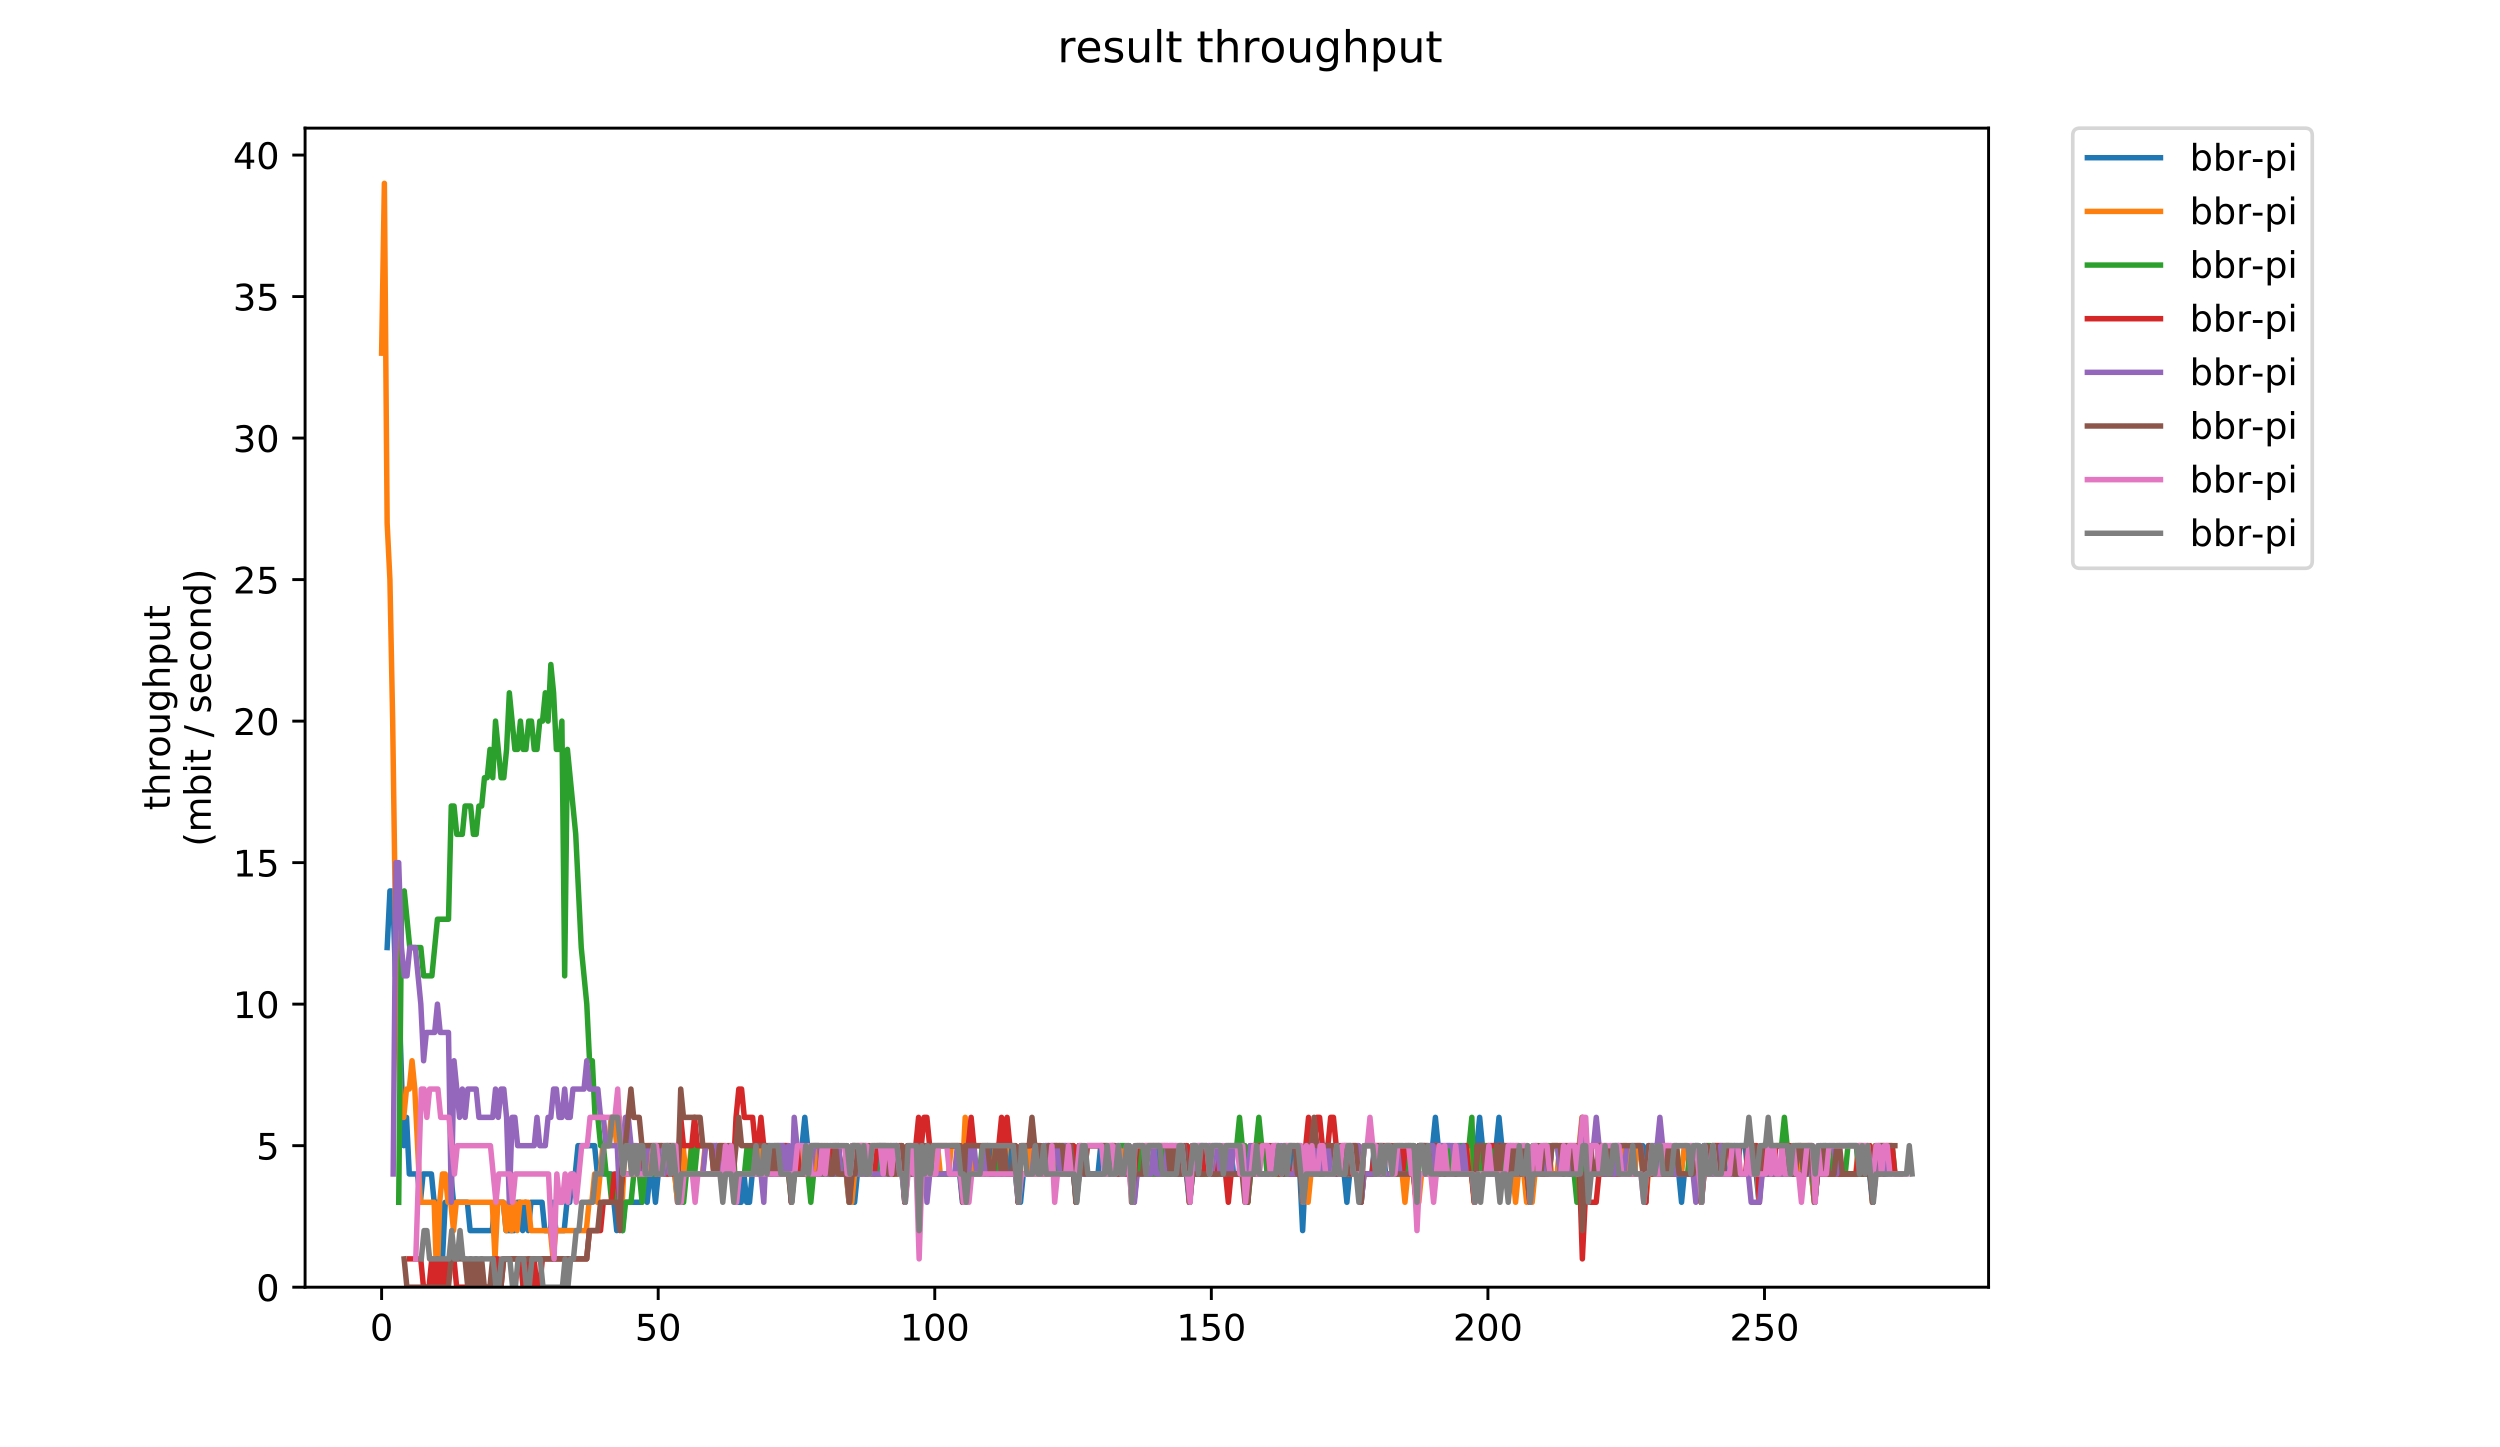 <?xml version="1.0" encoding="utf-8" standalone="no"?>
<!DOCTYPE svg PUBLIC "-//W3C//DTD SVG 1.1//EN"
  "http://www.w3.org/Graphics/SVG/1.1/DTD/svg11.dtd">
<!-- Created with matplotlib (https://matplotlib.org/) -->
<svg height="396pt" version="1.1" viewBox="0 0 684 396" width="684pt" xmlns="http://www.w3.org/2000/svg" xmlns:xlink="http://www.w3.org/1999/xlink">
 <defs>
  <style type="text/css">
*{stroke-linecap:butt;stroke-linejoin:round;}
  </style>
 </defs>
 <g id="figure_1">
  <g id="patch_1">
   <path d="M 0 396 
L 684 396 
L 684 0 
L 0 0 
z
" style="fill:#ffffff;"/>
  </g>
  <g id="axes_1">
   <g id="patch_2">
    <path d="M 83.472 352.174 
L 544.074 352.174 
L 544.074 35.062 
L 83.472 35.062 
z
" style="fill:#ffffff;"/>
   </g>
   <g id="matplotlib.axis_1">
    <g id="xtick_1">
     <g id="line2d_1">
      <defs>
       <path d="M 0 0 
L 0 3.5 
" id="m7af33a4883" style="stroke:#000000;stroke-width:0.8;"/>
      </defs>
      <g>
       <use style="stroke:#000000;stroke-width:0.8;" x="104.409" xlink:href="#m7af33a4883" y="352.174"/>
      </g>
     </g>
     <g id="text_1">
      <!-- 0 -->
      <defs>
       <path d="M 31.781 66.406 
Q 24.172 66.406 20.328 58.906 
Q 16.5 51.422 16.5 36.375 
Q 16.5 21.391 20.328 13.891 
Q 24.172 6.391 31.781 6.391 
Q 39.453 6.391 43.281 13.891 
Q 47.125 21.391 47.125 36.375 
Q 47.125 51.422 43.281 58.906 
Q 39.453 66.406 31.781 66.406 
z
M 31.781 74.219 
Q 44.047 74.219 50.516 64.516 
Q 56.984 54.828 56.984 36.375 
Q 56.984 17.969 50.516 8.266 
Q 44.047 -1.422 31.781 -1.422 
Q 19.531 -1.422 13.062 8.266 
Q 6.594 17.969 6.594 36.375 
Q 6.594 54.828 13.062 64.516 
Q 19.531 74.219 31.781 74.219 
z
" id="DejaVuSans-48"/>
      </defs>
      <g transform="translate(101.228 366.773)scale(0.1 -0.1)">
       <use xlink:href="#DejaVuSans-48"/>
      </g>
     </g>
    </g>
    <g id="xtick_2">
     <g id="line2d_2">
      <g>
       <use style="stroke:#000000;stroke-width:0.8;" x="180.08" xlink:href="#m7af33a4883" y="352.174"/>
      </g>
     </g>
     <g id="text_2">
      <!-- 50 -->
      <defs>
       <path d="M 10.797 72.906 
L 49.516 72.906 
L 49.516 64.594 
L 19.828 64.594 
L 19.828 46.734 
Q 21.969 47.469 24.109 47.828 
Q 26.266 48.188 28.422 48.188 
Q 40.625 48.188 47.75 41.5 
Q 54.891 34.812 54.891 23.391 
Q 54.891 11.625 47.562 5.094 
Q 40.234 -1.422 26.906 -1.422 
Q 22.312 -1.422 17.547 -0.641 
Q 12.797 0.141 7.719 1.703 
L 7.719 11.625 
Q 12.109 9.234 16.797 8.062 
Q 21.484 6.891 26.703 6.891 
Q 35.156 6.891 40.078 11.328 
Q 45.016 15.766 45.016 23.391 
Q 45.016 31 40.078 35.438 
Q 35.156 39.891 26.703 39.891 
Q 22.75 39.891 18.812 39.016 
Q 14.891 38.141 10.797 36.281 
z
" id="DejaVuSans-53"/>
      </defs>
      <g transform="translate(173.718 366.773)scale(0.1 -0.1)">
       <use xlink:href="#DejaVuSans-53"/>
       <use x="63.623" xlink:href="#DejaVuSans-48"/>
      </g>
     </g>
    </g>
    <g id="xtick_3">
     <g id="line2d_3">
      <g>
       <use style="stroke:#000000;stroke-width:0.8;" x="255.751" xlink:href="#m7af33a4883" y="352.174"/>
      </g>
     </g>
     <g id="text_3">
      <!-- 100 -->
      <defs>
       <path d="M 12.406 8.297 
L 28.516 8.297 
L 28.516 63.922 
L 10.984 60.406 
L 10.984 69.391 
L 28.422 72.906 
L 38.281 72.906 
L 38.281 8.297 
L 54.391 8.297 
L 54.391 0 
L 12.406 0 
z
" id="DejaVuSans-49"/>
      </defs>
      <g transform="translate(246.208 366.773)scale(0.1 -0.1)">
       <use xlink:href="#DejaVuSans-49"/>
       <use x="63.623" xlink:href="#DejaVuSans-48"/>
       <use x="127.246" xlink:href="#DejaVuSans-48"/>
      </g>
     </g>
    </g>
    <g id="xtick_4">
     <g id="line2d_4">
      <g>
       <use style="stroke:#000000;stroke-width:0.8;" x="331.423" xlink:href="#m7af33a4883" y="352.174"/>
      </g>
     </g>
     <g id="text_4">
      <!-- 150 -->
      <g transform="translate(321.879 366.773)scale(0.1 -0.1)">
       <use xlink:href="#DejaVuSans-49"/>
       <use x="63.623" xlink:href="#DejaVuSans-53"/>
       <use x="127.246" xlink:href="#DejaVuSans-48"/>
      </g>
     </g>
    </g>
    <g id="xtick_5">
     <g id="line2d_5">
      <g>
       <use style="stroke:#000000;stroke-width:0.8;" x="407.094" xlink:href="#m7af33a4883" y="352.174"/>
      </g>
     </g>
     <g id="text_5">
      <!-- 200 -->
      <defs>
       <path d="M 19.188 8.297 
L 53.609 8.297 
L 53.609 0 
L 7.328 0 
L 7.328 8.297 
Q 12.938 14.109 22.625 23.891 
Q 32.328 33.688 34.812 36.531 
Q 39.547 41.844 41.422 45.531 
Q 43.312 49.219 43.312 52.781 
Q 43.312 58.594 39.234 62.25 
Q 35.156 65.922 28.609 65.922 
Q 23.969 65.922 18.812 64.312 
Q 13.672 62.703 7.812 59.422 
L 7.812 69.391 
Q 13.766 71.781 18.938 73 
Q 24.125 74.219 28.422 74.219 
Q 39.75 74.219 46.484 68.547 
Q 53.219 62.891 53.219 53.422 
Q 53.219 48.922 51.531 44.891 
Q 49.859 40.875 45.406 35.406 
Q 44.188 33.984 37.641 27.219 
Q 31.109 20.453 19.188 8.297 
z
" id="DejaVuSans-50"/>
      </defs>
      <g transform="translate(397.55 366.773)scale(0.1 -0.1)">
       <use xlink:href="#DejaVuSans-50"/>
       <use x="63.623" xlink:href="#DejaVuSans-48"/>
       <use x="127.246" xlink:href="#DejaVuSans-48"/>
      </g>
     </g>
    </g>
    <g id="xtick_6">
     <g id="line2d_6">
      <g>
       <use style="stroke:#000000;stroke-width:0.8;" x="482.765" xlink:href="#m7af33a4883" y="352.174"/>
      </g>
     </g>
     <g id="text_6">
      <!-- 250 -->
      <g transform="translate(473.222 366.773)scale(0.1 -0.1)">
       <use xlink:href="#DejaVuSans-50"/>
       <use x="63.623" xlink:href="#DejaVuSans-53"/>
       <use x="127.246" xlink:href="#DejaVuSans-48"/>
      </g>
     </g>
    </g>
   </g>
   <g id="matplotlib.axis_2">
    <g id="ytick_1">
     <g id="line2d_7">
      <defs>
       <path d="M 0 0 
L -3.5 0 
" id="m402550a16e" style="stroke:#000000;stroke-width:0.8;"/>
      </defs>
      <g>
       <use style="stroke:#000000;stroke-width:0.8;" x="83.472" xlink:href="#m402550a16e" y="352.174"/>
      </g>
     </g>
     <g id="text_7">
      <!-- 0 -->
      <g transform="translate(70.11 355.973)scale(0.1 -0.1)">
       <use xlink:href="#DejaVuSans-48"/>
      </g>
     </g>
    </g>
    <g id="ytick_2">
     <g id="line2d_8">
      <g>
       <use style="stroke:#000000;stroke-width:0.8;" x="83.472" xlink:href="#m402550a16e" y="313.455"/>
      </g>
     </g>
     <g id="text_8">
      <!-- 5 -->
      <g transform="translate(70.11 317.254)scale(0.1 -0.1)">
       <use xlink:href="#DejaVuSans-53"/>
      </g>
     </g>
    </g>
    <g id="ytick_3">
     <g id="line2d_9">
      <g>
       <use style="stroke:#000000;stroke-width:0.8;" x="83.472" xlink:href="#m402550a16e" y="274.735"/>
      </g>
     </g>
     <g id="text_9">
      <!-- 10 -->
      <g transform="translate(63.747 278.535)scale(0.1 -0.1)">
       <use xlink:href="#DejaVuSans-49"/>
       <use x="63.623" xlink:href="#DejaVuSans-48"/>
      </g>
     </g>
    </g>
    <g id="ytick_4">
     <g id="line2d_10">
      <g>
       <use style="stroke:#000000;stroke-width:0.8;" x="83.472" xlink:href="#m402550a16e" y="236.016"/>
      </g>
     </g>
     <g id="text_10">
      <!-- 15 -->
      <g transform="translate(63.747 239.815)scale(0.1 -0.1)">
       <use xlink:href="#DejaVuSans-49"/>
       <use x="63.623" xlink:href="#DejaVuSans-53"/>
      </g>
     </g>
    </g>
    <g id="ytick_5">
     <g id="line2d_11">
      <g>
       <use style="stroke:#000000;stroke-width:0.8;" x="83.472" xlink:href="#m402550a16e" y="197.297"/>
      </g>
     </g>
     <g id="text_11">
      <!-- 20 -->
      <g transform="translate(63.747 201.096)scale(0.1 -0.1)">
       <use xlink:href="#DejaVuSans-50"/>
       <use x="63.623" xlink:href="#DejaVuSans-48"/>
      </g>
     </g>
    </g>
    <g id="ytick_6">
     <g id="line2d_12">
      <g>
       <use style="stroke:#000000;stroke-width:0.8;" x="83.472" xlink:href="#m402550a16e" y="158.577"/>
      </g>
     </g>
     <g id="text_12">
      <!-- 25 -->
      <g transform="translate(63.747 162.377)scale(0.1 -0.1)">
       <use xlink:href="#DejaVuSans-50"/>
       <use x="63.623" xlink:href="#DejaVuSans-53"/>
      </g>
     </g>
    </g>
    <g id="ytick_7">
     <g id="line2d_13">
      <g>
       <use style="stroke:#000000;stroke-width:0.8;" x="83.472" xlink:href="#m402550a16e" y="119.858"/>
      </g>
     </g>
     <g id="text_13">
      <!-- 30 -->
      <defs>
       <path d="M 40.578 39.312 
Q 47.656 37.797 51.625 33 
Q 55.609 28.219 55.609 21.188 
Q 55.609 10.406 48.188 4.484 
Q 40.766 -1.422 27.094 -1.422 
Q 22.516 -1.422 17.656 -0.516 
Q 12.797 0.391 7.625 2.203 
L 7.625 11.719 
Q 11.719 9.328 16.594 8.109 
Q 21.484 6.891 26.812 6.891 
Q 36.078 6.891 40.938 10.547 
Q 45.797 14.203 45.797 21.188 
Q 45.797 27.641 41.281 31.266 
Q 36.766 34.906 28.719 34.906 
L 20.219 34.906 
L 20.219 43.016 
L 29.109 43.016 
Q 36.375 43.016 40.234 45.922 
Q 44.094 48.828 44.094 54.297 
Q 44.094 59.906 40.109 62.906 
Q 36.141 65.922 28.719 65.922 
Q 24.656 65.922 20.016 65.031 
Q 15.375 64.156 9.812 62.312 
L 9.812 71.094 
Q 15.438 72.656 20.344 73.438 
Q 25.25 74.219 29.594 74.219 
Q 40.828 74.219 47.359 69.109 
Q 53.906 64.016 53.906 55.328 
Q 53.906 49.266 50.438 45.094 
Q 46.969 40.922 40.578 39.312 
z
" id="DejaVuSans-51"/>
      </defs>
      <g transform="translate(63.747 123.657)scale(0.1 -0.1)">
       <use xlink:href="#DejaVuSans-51"/>
       <use x="63.623" xlink:href="#DejaVuSans-48"/>
      </g>
     </g>
    </g>
    <g id="ytick_8">
     <g id="line2d_14">
      <g>
       <use style="stroke:#000000;stroke-width:0.8;" x="83.472" xlink:href="#m402550a16e" y="81.139"/>
      </g>
     </g>
     <g id="text_14">
      <!-- 35 -->
      <g transform="translate(63.747 84.938)scale(0.1 -0.1)">
       <use xlink:href="#DejaVuSans-51"/>
       <use x="63.623" xlink:href="#DejaVuSans-53"/>
      </g>
     </g>
    </g>
    <g id="ytick_9">
     <g id="line2d_15">
      <g>
       <use style="stroke:#000000;stroke-width:0.8;" x="83.472" xlink:href="#m402550a16e" y="42.419"/>
      </g>
     </g>
     <g id="text_15">
      <!-- 40 -->
      <defs>
       <path d="M 37.797 64.312 
L 12.891 25.391 
L 37.797 25.391 
z
M 35.203 72.906 
L 47.609 72.906 
L 47.609 25.391 
L 58.016 25.391 
L 58.016 17.188 
L 47.609 17.188 
L 47.609 0 
L 37.797 0 
L 37.797 17.188 
L 4.891 17.188 
L 4.891 26.703 
z
" id="DejaVuSans-52"/>
      </defs>
      <g transform="translate(63.747 46.218)scale(0.1 -0.1)">
       <use xlink:href="#DejaVuSans-52"/>
       <use x="63.623" xlink:href="#DejaVuSans-48"/>
      </g>
     </g>
    </g>
    <g id="text_16">
     <!-- throughput -->
     <defs>
      <path d="M 18.312 70.219 
L 18.312 54.688 
L 36.812 54.688 
L 36.812 47.703 
L 18.312 47.703 
L 18.312 18.016 
Q 18.312 11.328 20.141 9.422 
Q 21.969 7.516 27.594 7.516 
L 36.812 7.516 
L 36.812 0 
L 27.594 0 
Q 17.188 0 13.234 3.875 
Q 9.281 7.766 9.281 18.016 
L 9.281 47.703 
L 2.688 47.703 
L 2.688 54.688 
L 9.281 54.688 
L 9.281 70.219 
z
" id="DejaVuSans-116"/>
      <path d="M 54.891 33.016 
L 54.891 0 
L 45.906 0 
L 45.906 32.719 
Q 45.906 40.484 42.875 44.328 
Q 39.844 48.188 33.797 48.188 
Q 26.516 48.188 22.312 43.547 
Q 18.109 38.922 18.109 30.906 
L 18.109 0 
L 9.078 0 
L 9.078 75.984 
L 18.109 75.984 
L 18.109 46.188 
Q 21.344 51.125 25.703 53.562 
Q 30.078 56 35.797 56 
Q 45.219 56 50.047 50.172 
Q 54.891 44.344 54.891 33.016 
z
" id="DejaVuSans-104"/>
      <path d="M 41.109 46.297 
Q 39.594 47.172 37.812 47.578 
Q 36.031 48 33.891 48 
Q 26.266 48 22.188 43.047 
Q 18.109 38.094 18.109 28.812 
L 18.109 0 
L 9.078 0 
L 9.078 54.688 
L 18.109 54.688 
L 18.109 46.188 
Q 20.953 51.172 25.484 53.578 
Q 30.031 56 36.531 56 
Q 37.453 56 38.578 55.875 
Q 39.703 55.766 41.062 55.516 
z
" id="DejaVuSans-114"/>
      <path d="M 30.609 48.391 
Q 23.391 48.391 19.188 42.75 
Q 14.984 37.109 14.984 27.297 
Q 14.984 17.484 19.156 11.844 
Q 23.344 6.203 30.609 6.203 
Q 37.797 6.203 41.984 11.859 
Q 46.188 17.531 46.188 27.297 
Q 46.188 37.016 41.984 42.703 
Q 37.797 48.391 30.609 48.391 
z
M 30.609 56 
Q 42.328 56 49.016 48.375 
Q 55.719 40.766 55.719 27.297 
Q 55.719 13.875 49.016 6.219 
Q 42.328 -1.422 30.609 -1.422 
Q 18.844 -1.422 12.172 6.219 
Q 5.516 13.875 5.516 27.297 
Q 5.516 40.766 12.172 48.375 
Q 18.844 56 30.609 56 
z
" id="DejaVuSans-111"/>
      <path d="M 8.5 21.578 
L 8.5 54.688 
L 17.484 54.688 
L 17.484 21.922 
Q 17.484 14.156 20.5 10.266 
Q 23.531 6.391 29.594 6.391 
Q 36.859 6.391 41.078 11.031 
Q 45.312 15.672 45.312 23.688 
L 45.312 54.688 
L 54.297 54.688 
L 54.297 0 
L 45.312 0 
L 45.312 8.406 
Q 42.047 3.422 37.719 1 
Q 33.406 -1.422 27.688 -1.422 
Q 18.266 -1.422 13.375 4.438 
Q 8.5 10.297 8.5 21.578 
z
M 31.109 56 
z
" id="DejaVuSans-117"/>
      <path d="M 45.406 27.984 
Q 45.406 37.75 41.375 43.109 
Q 37.359 48.484 30.078 48.484 
Q 22.859 48.484 18.828 43.109 
Q 14.797 37.75 14.797 27.984 
Q 14.797 18.266 18.828 12.891 
Q 22.859 7.516 30.078 7.516 
Q 37.359 7.516 41.375 12.891 
Q 45.406 18.266 45.406 27.984 
z
M 54.391 6.781 
Q 54.391 -7.172 48.188 -13.984 
Q 42 -20.797 29.203 -20.797 
Q 24.469 -20.797 20.266 -20.094 
Q 16.062 -19.391 12.109 -17.922 
L 12.109 -9.188 
Q 16.062 -11.328 19.922 -12.344 
Q 23.781 -13.375 27.781 -13.375 
Q 36.625 -13.375 41.016 -8.766 
Q 45.406 -4.156 45.406 5.172 
L 45.406 9.625 
Q 42.625 4.781 38.281 2.391 
Q 33.938 0 27.875 0 
Q 17.828 0 11.672 7.656 
Q 5.516 15.328 5.516 27.984 
Q 5.516 40.672 11.672 48.328 
Q 17.828 56 27.875 56 
Q 33.938 56 38.281 53.609 
Q 42.625 51.219 45.406 46.391 
L 45.406 54.688 
L 54.391 54.688 
z
" id="DejaVuSans-103"/>
      <path d="M 18.109 8.203 
L 18.109 -20.797 
L 9.078 -20.797 
L 9.078 54.688 
L 18.109 54.688 
L 18.109 46.391 
Q 20.953 51.266 25.266 53.625 
Q 29.594 56 35.594 56 
Q 45.562 56 51.781 48.094 
Q 58.016 40.188 58.016 27.297 
Q 58.016 14.406 51.781 6.484 
Q 45.562 -1.422 35.594 -1.422 
Q 29.594 -1.422 25.266 0.953 
Q 20.953 3.328 18.109 8.203 
z
M 48.688 27.297 
Q 48.688 37.203 44.609 42.844 
Q 40.531 48.484 33.406 48.484 
Q 26.266 48.484 22.188 42.844 
Q 18.109 37.203 18.109 27.297 
Q 18.109 17.391 22.188 11.75 
Q 26.266 6.109 33.406 6.109 
Q 40.531 6.109 44.609 11.75 
Q 48.688 17.391 48.688 27.297 
z
" id="DejaVuSans-112"/>
     </defs>
     <g transform="translate(46.47 221.675)rotate(-90)scale(0.1 -0.1)">
      <use xlink:href="#DejaVuSans-116"/>
      <use x="39.209" xlink:href="#DejaVuSans-104"/>
      <use x="102.588" xlink:href="#DejaVuSans-114"/>
      <use x="143.67" xlink:href="#DejaVuSans-111"/>
      <use x="204.852" xlink:href="#DejaVuSans-117"/>
      <use x="268.23" xlink:href="#DejaVuSans-103"/>
      <use x="331.707" xlink:href="#DejaVuSans-104"/>
      <use x="395.086" xlink:href="#DejaVuSans-112"/>
      <use x="458.562" xlink:href="#DejaVuSans-117"/>
      <use x="521.941" xlink:href="#DejaVuSans-116"/>
     </g>
     <!-- (mbit / second) -->
     <defs>
      <path d="M 31 75.875 
Q 24.469 64.656 21.281 53.656 
Q 18.109 42.672 18.109 31.391 
Q 18.109 20.125 21.312 9.062 
Q 24.516 -2 31 -13.188 
L 23.188 -13.188 
Q 15.875 -1.703 12.234 9.375 
Q 8.594 20.453 8.594 31.391 
Q 8.594 42.281 12.203 53.312 
Q 15.828 64.359 23.188 75.875 
z
" id="DejaVuSans-40"/>
      <path d="M 52 44.188 
Q 55.375 50.25 60.062 53.125 
Q 64.75 56 71.094 56 
Q 79.641 56 84.281 50.016 
Q 88.922 44.047 88.922 33.016 
L 88.922 0 
L 79.891 0 
L 79.891 32.719 
Q 79.891 40.578 77.094 44.375 
Q 74.312 48.188 68.609 48.188 
Q 61.625 48.188 57.562 43.547 
Q 53.516 38.922 53.516 30.906 
L 53.516 0 
L 44.484 0 
L 44.484 32.719 
Q 44.484 40.625 41.703 44.406 
Q 38.922 48.188 33.109 48.188 
Q 26.219 48.188 22.156 43.531 
Q 18.109 38.875 18.109 30.906 
L 18.109 0 
L 9.078 0 
L 9.078 54.688 
L 18.109 54.688 
L 18.109 46.188 
Q 21.188 51.219 25.484 53.609 
Q 29.781 56 35.688 56 
Q 41.656 56 45.828 52.969 
Q 50 49.953 52 44.188 
z
" id="DejaVuSans-109"/>
      <path d="M 48.688 27.297 
Q 48.688 37.203 44.609 42.844 
Q 40.531 48.484 33.406 48.484 
Q 26.266 48.484 22.188 42.844 
Q 18.109 37.203 18.109 27.297 
Q 18.109 17.391 22.188 11.75 
Q 26.266 6.109 33.406 6.109 
Q 40.531 6.109 44.609 11.75 
Q 48.688 17.391 48.688 27.297 
z
M 18.109 46.391 
Q 20.953 51.266 25.266 53.625 
Q 29.594 56 35.594 56 
Q 45.562 56 51.781 48.094 
Q 58.016 40.188 58.016 27.297 
Q 58.016 14.406 51.781 6.484 
Q 45.562 -1.422 35.594 -1.422 
Q 29.594 -1.422 25.266 0.953 
Q 20.953 3.328 18.109 8.203 
L 18.109 0 
L 9.078 0 
L 9.078 75.984 
L 18.109 75.984 
z
" id="DejaVuSans-98"/>
      <path d="M 9.422 54.688 
L 18.406 54.688 
L 18.406 0 
L 9.422 0 
z
M 9.422 75.984 
L 18.406 75.984 
L 18.406 64.594 
L 9.422 64.594 
z
" id="DejaVuSans-105"/>
      <path id="DejaVuSans-32"/>
      <path d="M 25.391 72.906 
L 33.688 72.906 
L 8.297 -9.281 
L 0 -9.281 
z
" id="DejaVuSans-47"/>
      <path d="M 44.281 53.078 
L 44.281 44.578 
Q 40.484 46.531 36.375 47.5 
Q 32.281 48.484 27.875 48.484 
Q 21.188 48.484 17.844 46.438 
Q 14.5 44.391 14.5 40.281 
Q 14.5 37.156 16.891 35.375 
Q 19.281 33.594 26.516 31.984 
L 29.594 31.297 
Q 39.156 29.25 43.188 25.516 
Q 47.219 21.781 47.219 15.094 
Q 47.219 7.469 41.188 3.016 
Q 35.156 -1.422 24.609 -1.422 
Q 20.219 -1.422 15.453 -0.562 
Q 10.688 0.297 5.422 2 
L 5.422 11.281 
Q 10.406 8.688 15.234 7.391 
Q 20.062 6.109 24.812 6.109 
Q 31.156 6.109 34.562 8.281 
Q 37.984 10.453 37.984 14.406 
Q 37.984 18.062 35.516 20.016 
Q 33.062 21.969 24.703 23.781 
L 21.578 24.516 
Q 13.234 26.266 9.516 29.906 
Q 5.812 33.547 5.812 39.891 
Q 5.812 47.609 11.281 51.797 
Q 16.75 56 26.812 56 
Q 31.781 56 36.172 55.266 
Q 40.578 54.547 44.281 53.078 
z
" id="DejaVuSans-115"/>
      <path d="M 56.203 29.594 
L 56.203 25.203 
L 14.891 25.203 
Q 15.484 15.922 20.484 11.062 
Q 25.484 6.203 34.422 6.203 
Q 39.594 6.203 44.453 7.469 
Q 49.312 8.734 54.109 11.281 
L 54.109 2.781 
Q 49.266 0.734 44.188 -0.344 
Q 39.109 -1.422 33.891 -1.422 
Q 20.797 -1.422 13.156 6.188 
Q 5.516 13.812 5.516 26.812 
Q 5.516 40.234 12.766 48.109 
Q 20.016 56 32.328 56 
Q 43.359 56 49.781 48.891 
Q 56.203 41.797 56.203 29.594 
z
M 47.219 32.234 
Q 47.125 39.594 43.094 43.984 
Q 39.062 48.391 32.422 48.391 
Q 24.906 48.391 20.391 44.141 
Q 15.875 39.891 15.188 32.172 
z
" id="DejaVuSans-101"/>
      <path d="M 48.781 52.594 
L 48.781 44.188 
Q 44.969 46.297 41.141 47.344 
Q 37.312 48.391 33.406 48.391 
Q 24.656 48.391 19.812 42.844 
Q 14.984 37.312 14.984 27.297 
Q 14.984 17.281 19.812 11.734 
Q 24.656 6.203 33.406 6.203 
Q 37.312 6.203 41.141 7.25 
Q 44.969 8.297 48.781 10.406 
L 48.781 2.094 
Q 45.016 0.344 40.984 -0.531 
Q 36.969 -1.422 32.422 -1.422 
Q 20.062 -1.422 12.781 6.344 
Q 5.516 14.109 5.516 27.297 
Q 5.516 40.672 12.859 48.328 
Q 20.219 56 33.016 56 
Q 37.156 56 41.109 55.141 
Q 45.062 54.297 48.781 52.594 
z
" id="DejaVuSans-99"/>
      <path d="M 54.891 33.016 
L 54.891 0 
L 45.906 0 
L 45.906 32.719 
Q 45.906 40.484 42.875 44.328 
Q 39.844 48.188 33.797 48.188 
Q 26.516 48.188 22.312 43.547 
Q 18.109 38.922 18.109 30.906 
L 18.109 0 
L 9.078 0 
L 9.078 54.688 
L 18.109 54.688 
L 18.109 46.188 
Q 21.344 51.125 25.703 53.562 
Q 30.078 56 35.797 56 
Q 45.219 56 50.047 50.172 
Q 54.891 44.344 54.891 33.016 
z
" id="DejaVuSans-110"/>
      <path d="M 45.406 46.391 
L 45.406 75.984 
L 54.391 75.984 
L 54.391 0 
L 45.406 0 
L 45.406 8.203 
Q 42.578 3.328 38.25 0.953 
Q 33.938 -1.422 27.875 -1.422 
Q 17.969 -1.422 11.734 6.484 
Q 5.516 14.406 5.516 27.297 
Q 5.516 40.188 11.734 48.094 
Q 17.969 56 27.875 56 
Q 33.938 56 38.25 53.625 
Q 42.578 51.266 45.406 46.391 
z
M 14.797 27.297 
Q 14.797 17.391 18.875 11.75 
Q 22.953 6.109 30.078 6.109 
Q 37.203 6.109 41.297 11.75 
Q 45.406 17.391 45.406 27.297 
Q 45.406 37.203 41.297 42.844 
Q 37.203 48.484 30.078 48.484 
Q 22.953 48.484 18.875 42.844 
Q 14.797 37.203 14.797 27.297 
z
" id="DejaVuSans-100"/>
      <path d="M 8.016 75.875 
L 15.828 75.875 
Q 23.141 64.359 26.781 53.312 
Q 30.422 42.281 30.422 31.391 
Q 30.422 20.453 26.781 9.375 
Q 23.141 -1.703 15.828 -13.188 
L 8.016 -13.188 
Q 14.5 -2 17.703 9.062 
Q 20.906 20.125 20.906 31.391 
Q 20.906 42.672 17.703 53.656 
Q 14.5 64.656 8.016 75.875 
z
" id="DejaVuSans-41"/>
     </defs>
     <g transform="translate(57.668 231.609)rotate(-90)scale(0.1 -0.1)">
      <use xlink:href="#DejaVuSans-40"/>
      <use x="39.014" xlink:href="#DejaVuSans-109"/>
      <use x="136.426" xlink:href="#DejaVuSans-98"/>
      <use x="199.902" xlink:href="#DejaVuSans-105"/>
      <use x="227.686" xlink:href="#DejaVuSans-116"/>
      <use x="266.895" xlink:href="#DejaVuSans-32"/>
      <use x="298.682" xlink:href="#DejaVuSans-47"/>
      <use x="332.373" xlink:href="#DejaVuSans-32"/>
      <use x="364.16" xlink:href="#DejaVuSans-115"/>
      <use x="416.26" xlink:href="#DejaVuSans-101"/>
      <use x="477.783" xlink:href="#DejaVuSans-99"/>
      <use x="532.764" xlink:href="#DejaVuSans-111"/>
      <use x="593.945" xlink:href="#DejaVuSans-110"/>
      <use x="657.324" xlink:href="#DejaVuSans-100"/>
      <use x="720.801" xlink:href="#DejaVuSans-41"/>
     </g>
    </g>
   </g>
   <g id="line2d_16">
    <path clip-path="url(#p642cec1c99)" d="M 105.928 259.248 
L 106.685 243.76 
L 107.442 243.76 
L 108.198 266.992 
L 108.955 266.992 
L 110.469 313.455 
L 111.225 305.711 
L 111.982 321.199 
L 114.252 321.199 
L 115.009 328.943 
L 115.766 321.199 
L 118.036 321.199 
L 118.792 328.943 
L 120.306 328.943 
L 121.063 344.43 
L 121.819 328.943 
L 122.576 328.943 
L 123.333 321.199 
L 124.089 328.943 
L 127.873 328.943 
L 128.63 336.686 
L 134.683 336.686 
L 135.44 328.943 
L 137.71 328.943 
L 138.467 336.686 
L 140.737 336.686 
L 141.494 328.943 
L 142.25 328.943 
L 143.007 336.686 
L 143.764 328.943 
L 144.521 336.686 
L 145.277 328.943 
L 148.304 328.943 
L 149.061 336.686 
L 150.574 336.686 
L 151.331 328.943 
L 152.088 336.686 
L 154.358 336.686 
L 155.115 328.943 
L 155.871 328.943 
L 156.628 321.199 
L 157.385 321.199 
L 158.141 313.455 
L 162.682 313.455 
L 163.438 321.199 
L 167.222 321.199 
L 168.735 336.686 
L 169.492 321.199 
L 170.249 336.686 
L 171.006 328.943 
L 175.546 328.943 
L 176.303 321.199 
L 177.059 328.943 
L 177.816 321.199 
L 178.573 321.199 
L 179.329 328.943 
L 180.086 321.199 
L 184.626 321.199 
L 185.383 328.943 
L 186.14 321.199 
L 195.22 321.199 
L 195.977 313.455 
L 196.734 321.199 
L 200.517 321.199 
L 201.274 328.943 
L 202.788 328.943 
L 203.544 321.199 
L 204.301 328.943 
L 205.058 328.943 
L 205.814 321.199 
L 209.598 321.199 
L 210.355 313.455 
L 215.652 313.455 
L 216.408 321.199 
L 217.165 313.455 
L 219.435 313.455 
L 220.192 305.711 
L 220.949 313.455 
L 223.975 313.455 
L 224.732 321.199 
L 231.543 321.199 
L 232.299 328.943 
L 233.056 321.199 
L 233.813 328.943 
L 234.569 321.199 
L 239.866 321.199 
L 240.623 313.455 
L 242.137 313.455 
L 242.893 321.199 
L 245.92 321.199 
L 246.677 313.455 
L 247.434 321.199 
L 262.568 321.199 
L 263.325 328.943 
L 264.081 313.455 
L 264.838 321.199 
L 269.378 321.199 
L 270.135 313.455 
L 270.892 313.455 
L 271.648 321.199 
L 275.432 321.199 
L 276.189 313.455 
L 276.945 321.199 
L 278.459 321.199 
L 279.216 328.943 
L 279.972 321.199 
L 285.269 321.199 
L 286.026 313.455 
L 292.08 313.455 
L 292.836 321.199 
L 293.593 313.455 
L 294.35 328.943 
L 295.107 321.199 
L 300.404 321.199 
L 301.16 313.455 
L 302.674 313.455 
L 303.43 321.199 
L 304.187 313.455 
L 307.971 313.455 
L 308.727 321.199 
L 309.484 321.199 
L 310.241 328.943 
L 311.754 313.455 
L 312.511 321.199 
L 316.294 321.199 
L 317.051 313.455 
L 317.808 321.199 
L 318.565 313.455 
L 319.321 321.199 
L 320.078 313.455 
L 320.835 313.455 
L 321.591 321.199 
L 322.348 321.199 
L 323.105 313.455 
L 323.862 321.199 
L 324.618 321.199 
L 325.375 328.943 
L 326.132 313.455 
L 329.159 313.455 
L 329.915 321.199 
L 330.672 313.455 
L 333.699 313.455 
L 334.456 321.199 
L 335.969 321.199 
L 336.726 313.455 
L 337.482 321.199 
L 338.996 321.199 
L 339.753 313.455 
L 341.266 328.943 
L 342.023 313.455 
L 342.779 321.199 
L 343.536 313.455 
L 344.293 321.199 
L 348.076 321.199 
L 348.833 313.455 
L 349.59 321.199 
L 351.86 321.199 
L 352.617 313.455 
L 353.373 313.455 
L 354.13 321.199 
L 354.887 313.455 
L 355.644 321.199 
L 356.4 336.686 
L 357.157 321.199 
L 361.697 321.199 
L 362.454 313.455 
L 363.211 313.455 
L 363.967 321.199 
L 367.751 321.199 
L 368.508 328.943 
L 369.264 321.199 
L 371.535 321.199 
L 372.291 328.943 
L 373.048 321.199 
L 375.318 321.199 
L 376.075 313.455 
L 378.345 313.455 
L 379.102 321.199 
L 385.912 321.199 
L 386.669 313.455 
L 387.426 321.199 
L 388.182 313.455 
L 390.452 313.455 
L 391.209 321.199 
L 392.723 305.711 
L 393.479 313.455 
L 402.56 313.455 
L 403.316 321.199 
L 404.83 305.711 
L 405.587 313.455 
L 409.37 313.455 
L 410.127 305.711 
L 410.884 313.455 
L 413.154 313.455 
L 413.91 321.199 
L 432.072 321.199 
L 432.828 313.455 
L 434.342 328.943 
L 435.098 321.199 
L 441.152 321.199 
L 441.909 313.455 
L 444.936 313.455 
L 445.692 321.199 
L 446.449 313.455 
L 449.476 313.455 
L 450.233 328.943 
L 450.989 313.455 
L 451.746 321.199 
L 453.26 321.199 
L 454.016 313.455 
L 454.773 313.455 
L 455.53 321.199 
L 456.286 321.199 
L 457.043 313.455 
L 457.8 321.199 
L 459.313 321.199 
L 460.07 328.943 
L 460.827 321.199 
L 463.097 321.199 
L 463.854 313.455 
L 464.61 313.455 
L 465.367 321.199 
L 466.124 313.455 
L 471.421 313.455 
L 472.177 321.199 
L 473.691 321.199 
L 474.448 313.455 
L 477.474 313.455 
L 478.231 321.199 
L 478.988 321.199 
L 479.745 313.455 
L 481.258 328.943 
L 482.015 321.199 
L 494.122 321.199 
L 494.879 313.455 
L 496.392 328.943 
L 497.149 321.199 
L 511.526 321.199 
L 512.283 328.943 
L 513.04 321.199 
L 515.31 321.199 
L 515.31 321.199 
" style="fill:none;stroke:#1f77b4;stroke-linecap:square;stroke-width:1.5;"/>
   </g>
   <g id="line2d_17">
    <path clip-path="url(#p642cec1c99)" d="M 104.409 96.626 
L 105.165 50.163 
L 105.922 143.09 
L 106.679 158.577 
L 107.436 197.297 
L 108.192 251.504 
L 108.949 274.735 
L 109.706 305.711 
L 110.462 305.711 
L 111.219 297.967 
L 111.976 297.967 
L 112.733 290.223 
L 113.489 297.967 
L 115.003 328.943 
L 118.786 328.943 
L 119.543 352.174 
L 120.3 328.943 
L 121.056 321.199 
L 121.813 321.199 
L 122.57 328.943 
L 123.327 328.943 
L 124.083 336.686 
L 124.84 328.943 
L 134.677 328.943 
L 135.434 344.43 
L 136.191 328.943 
L 137.704 328.943 
L 138.461 336.686 
L 139.218 328.943 
L 139.974 336.686 
L 140.731 328.943 
L 141.488 336.686 
L 142.244 328.943 
L 144.515 328.943 
L 145.271 336.686 
L 150.568 336.686 
L 151.325 344.43 
L 152.082 336.686 
L 160.406 336.686 
L 161.162 328.943 
L 161.919 328.943 
L 162.676 321.199 
L 163.432 328.943 
L 164.946 313.455 
L 166.459 313.455 
L 167.216 305.711 
L 167.973 305.711 
L 168.729 313.455 
L 169.486 305.711 
L 170.243 328.943 
L 171 313.455 
L 176.297 313.455 
L 177.053 321.199 
L 177.81 321.199 
L 178.567 313.455 
L 179.323 321.199 
L 184.62 321.199 
L 185.377 328.943 
L 186.891 313.455 
L 187.647 321.199 
L 188.404 321.199 
L 189.161 313.455 
L 189.917 321.199 
L 192.187 321.199 
L 192.944 313.455 
L 200.511 313.455 
L 201.268 328.943 
L 202.025 321.199 
L 207.322 321.199 
L 208.078 313.455 
L 208.835 313.455 
L 209.592 321.199 
L 214.132 321.199 
L 214.889 313.455 
L 215.646 321.199 
L 218.672 321.199 
L 219.429 313.455 
L 220.186 321.199 
L 222.456 321.199 
L 223.213 313.455 
L 223.969 321.199 
L 231.537 321.199 
L 232.293 328.943 
L 233.05 328.943 
L 233.807 321.199 
L 236.077 321.199 
L 236.834 313.455 
L 237.59 321.199 
L 248.184 321.199 
L 248.941 313.455 
L 249.698 321.199 
L 250.454 321.199 
L 251.211 313.455 
L 251.968 321.199 
L 252.725 321.199 
L 253.481 313.455 
L 254.238 313.455 
L 254.995 321.199 
L 255.751 321.199 
L 256.508 313.455 
L 257.265 321.199 
L 259.535 321.199 
L 260.292 313.455 
L 262.562 313.455 
L 263.319 321.199 
L 264.075 305.711 
L 264.832 313.455 
L 265.589 313.455 
L 266.345 321.199 
L 269.372 321.199 
L 270.129 313.455 
L 270.886 321.199 
L 271.642 321.199 
L 272.399 313.455 
L 273.156 313.455 
L 273.913 321.199 
L 274.669 321.199 
L 275.426 313.455 
L 277.696 313.455 
L 278.453 321.199 
L 280.723 321.199 
L 281.48 313.455 
L 282.236 321.199 
L 283.75 321.199 
L 284.506 313.455 
L 285.263 321.199 
L 286.02 313.455 
L 286.777 313.455 
L 287.533 321.199 
L 288.29 321.199 
L 289.047 313.455 
L 289.803 321.199 
L 292.83 321.199 
L 293.587 313.455 
L 294.344 328.943 
L 295.1 321.199 
L 306.451 321.199 
L 307.208 313.455 
L 307.965 321.199 
L 309.478 321.199 
L 310.235 328.943 
L 310.991 321.199 
L 319.315 321.199 
L 320.072 313.455 
L 320.829 321.199 
L 323.856 321.199 
L 324.612 313.455 
L 325.369 328.943 
L 326.126 321.199 
L 329.909 321.199 
L 330.666 313.455 
L 331.423 313.455 
L 332.179 321.199 
L 333.693 321.199 
L 334.45 313.455 
L 335.206 321.199 
L 339.747 321.199 
L 340.503 313.455 
L 341.26 328.943 
L 342.017 321.199 
L 351.097 321.199 
L 351.854 313.455 
L 352.611 321.199 
L 354.124 321.199 
L 354.881 313.455 
L 355.638 313.455 
L 356.394 328.943 
L 357.151 321.199 
L 357.908 328.943 
L 358.664 321.199 
L 383.636 321.199 
L 384.393 328.943 
L 385.149 321.199 
L 386.663 321.199 
L 387.419 328.943 
L 388.176 328.943 
L 388.933 321.199 
L 391.96 321.199 
L 392.716 313.455 
L 393.473 313.455 
L 394.23 321.199 
L 395.743 321.199 
L 396.5 313.455 
L 397.257 321.199 
L 398.013 313.455 
L 398.77 321.199 
L 399.527 321.199 
L 400.284 313.455 
L 401.04 321.199 
L 401.797 313.455 
L 403.31 328.943 
L 404.067 321.199 
L 404.824 321.199 
L 405.581 313.455 
L 407.094 313.455 
L 407.851 321.199 
L 409.364 321.199 
L 410.121 313.455 
L 410.878 313.455 
L 411.634 321.199 
L 413.904 321.199 
L 414.661 328.943 
L 415.418 321.199 
L 416.931 321.199 
L 417.688 328.943 
L 418.445 321.199 
L 419.201 328.943 
L 419.958 321.199 
L 420.715 321.199 
L 421.472 313.455 
L 422.228 321.199 
L 422.985 313.455 
L 423.742 313.455 
L 424.498 321.199 
L 426.012 321.199 
L 426.769 313.455 
L 427.525 313.455 
L 428.282 321.199 
L 429.039 321.199 
L 429.795 313.455 
L 432.066 313.455 
L 432.822 305.711 
L 433.579 313.455 
L 434.336 328.943 
L 435.092 321.199 
L 438.119 321.199 
L 438.876 313.455 
L 439.633 313.455 
L 440.389 321.199 
L 443.416 321.199 
L 444.173 313.455 
L 444.93 313.455 
L 445.686 321.199 
L 446.443 313.455 
L 447.2 321.199 
L 447.957 313.455 
L 448.713 313.455 
L 450.227 328.943 
L 450.983 321.199 
L 454.767 321.199 
L 455.524 313.455 
L 456.28 321.199 
L 460.064 321.199 
L 460.821 313.455 
L 461.577 313.455 
L 462.334 321.199 
L 463.091 321.199 
L 463.847 313.455 
L 465.361 328.943 
L 466.118 321.199 
L 478.982 321.199 
L 479.738 313.455 
L 480.495 313.455 
L 481.252 328.943 
L 482.009 321.199 
L 491.846 321.199 
L 492.603 313.455 
L 494.873 313.455 
L 496.386 328.943 
L 497.143 321.199 
L 507.737 321.199 
L 508.494 313.455 
L 511.52 313.455 
L 512.277 328.943 
L 513.034 313.455 
L 513.791 321.199 
L 514.547 313.455 
L 516.061 313.455 
L 516.061 313.455 
" style="fill:none;stroke:#ff7f0e;stroke-linecap:square;stroke-width:1.5;"/>
   </g>
   <g id="line2d_18">
    <path clip-path="url(#p642cec1c99)" d="M 109.088 328.943 
L 109.845 251.504 
L 110.602 243.76 
L 112.115 259.248 
L 115.142 259.248 
L 115.899 266.992 
L 118.169 266.992 
L 119.682 251.504 
L 122.709 251.504 
L 123.466 220.528 
L 124.223 220.528 
L 124.979 228.272 
L 126.493 228.272 
L 127.249 220.528 
L 128.763 220.528 
L 129.52 228.272 
L 130.276 228.272 
L 131.033 220.528 
L 131.79 220.528 
L 132.546 212.784 
L 133.303 212.784 
L 134.06 205.041 
L 134.817 212.784 
L 135.573 197.297 
L 137.087 212.784 
L 137.843 212.784 
L 138.6 205.041 
L 139.357 189.553 
L 140.87 205.041 
L 141.627 205.041 
L 142.384 197.297 
L 143.14 205.041 
L 143.897 205.041 
L 144.654 197.297 
L 145.411 197.297 
L 146.167 205.041 
L 146.924 205.041 
L 147.681 197.297 
L 148.437 197.297 
L 149.194 189.553 
L 149.951 197.297 
L 150.708 181.809 
L 151.464 189.553 
L 152.221 205.041 
L 152.978 205.041 
L 153.734 197.297 
L 154.491 266.992 
L 155.248 205.041 
L 157.518 228.272 
L 159.031 259.248 
L 160.545 274.735 
L 161.301 290.223 
L 162.058 290.223 
L 162.815 305.711 
L 163.572 305.711 
L 164.328 313.455 
L 165.085 313.455 
L 165.842 321.199 
L 166.598 321.199 
L 167.355 328.943 
L 168.112 328.943 
L 168.869 321.199 
L 170.382 336.686 
L 171.139 328.943 
L 172.652 328.943 
L 173.409 321.199 
L 174.922 321.199 
L 175.679 328.943 
L 176.436 321.199 
L 178.706 321.199 
L 179.463 313.455 
L 180.976 313.455 
L 181.733 321.199 
L 182.489 313.455 
L 184.76 313.455 
L 185.516 328.943 
L 187.03 328.943 
L 187.786 321.199 
L 188.543 321.199 
L 189.3 313.455 
L 190.057 321.199 
L 190.813 313.455 
L 196.11 313.455 
L 196.867 321.199 
L 197.624 321.199 
L 198.38 313.455 
L 199.137 321.199 
L 199.894 321.199 
L 200.651 313.455 
L 201.407 328.943 
L 202.164 321.199 
L 203.677 321.199 
L 204.434 313.455 
L 205.191 321.199 
L 205.948 313.455 
L 206.704 321.199 
L 208.974 321.199 
L 209.731 313.455 
L 210.488 321.199 
L 213.515 321.199 
L 214.271 313.455 
L 215.028 313.455 
L 216.542 328.943 
L 217.298 321.199 
L 221.082 321.199 
L 221.839 328.943 
L 222.595 321.199 
L 226.379 321.199 
L 227.136 313.455 
L 227.892 321.199 
L 228.649 321.199 
L 229.406 313.455 
L 230.162 321.199 
L 230.919 321.199 
L 231.676 313.455 
L 232.433 328.943 
L 233.189 313.455 
L 233.946 313.455 
L 234.703 321.199 
L 235.459 313.455 
L 236.216 313.455 
L 236.973 321.199 
L 237.73 313.455 
L 238.486 321.199 
L 239.243 313.455 
L 240 321.199 
L 241.513 321.199 
L 242.27 313.455 
L 243.027 321.199 
L 243.783 313.455 
L 244.54 321.199 
L 245.297 313.455 
L 246.053 321.199 
L 246.81 321.199 
L 247.567 328.943 
L 248.323 321.199 
L 249.837 321.199 
L 250.594 313.455 
L 251.35 313.455 
L 252.107 321.199 
L 253.62 321.199 
L 254.377 313.455 
L 255.134 321.199 
L 262.701 321.199 
L 263.458 328.943 
L 264.214 321.199 
L 267.998 321.199 
L 268.755 313.455 
L 269.511 321.199 
L 271.782 321.199 
L 272.538 313.455 
L 273.295 321.199 
L 274.052 313.455 
L 274.808 321.199 
L 277.835 321.199 
L 278.592 328.943 
L 279.349 321.199 
L 283.132 321.199 
L 283.889 313.455 
L 284.646 321.199 
L 285.402 313.455 
L 286.159 321.199 
L 286.916 313.455 
L 287.673 321.199 
L 289.186 321.199 
L 289.943 313.455 
L 291.456 313.455 
L 292.213 321.199 
L 293.726 321.199 
L 294.483 328.943 
L 295.24 321.199 
L 303.564 321.199 
L 304.32 313.455 
L 305.077 321.199 
L 305.834 313.455 
L 308.861 313.455 
L 309.617 321.199 
L 310.374 321.199 
L 311.131 313.455 
L 311.887 321.199 
L 312.644 313.455 
L 313.401 321.199 
L 317.184 321.199 
L 317.941 313.455 
L 318.698 321.199 
L 320.968 321.199 
L 321.725 313.455 
L 322.481 321.199 
L 323.995 321.199 
L 324.752 313.455 
L 325.508 328.943 
L 326.265 321.199 
L 334.589 321.199 
L 335.346 313.455 
L 338.372 313.455 
L 339.129 305.711 
L 339.886 313.455 
L 340.642 313.455 
L 341.399 328.943 
L 342.913 313.455 
L 343.669 313.455 
L 344.426 305.711 
L 345.183 313.455 
L 345.939 313.455 
L 346.696 321.199 
L 347.453 313.455 
L 348.21 313.455 
L 348.966 321.199 
L 349.723 321.199 
L 350.48 313.455 
L 351.236 321.199 
L 355.02 321.199 
L 355.777 313.455 
L 356.533 328.943 
L 357.29 321.199 
L 366.371 321.199 
L 367.127 313.455 
L 369.398 313.455 
L 370.154 321.199 
L 370.911 321.199 
L 371.668 313.455 
L 372.424 328.943 
L 373.181 321.199 
L 380.748 321.199 
L 381.505 313.455 
L 382.262 321.199 
L 383.018 313.455 
L 383.775 313.455 
L 384.532 321.199 
L 385.289 313.455 
L 386.802 313.455 
L 387.559 328.943 
L 388.315 313.455 
L 389.072 313.455 
L 389.829 321.199 
L 390.586 313.455 
L 394.369 313.455 
L 395.126 321.199 
L 395.883 313.455 
L 396.639 313.455 
L 397.396 321.199 
L 398.153 321.199 
L 398.909 313.455 
L 401.936 313.455 
L 402.693 305.711 
L 403.45 328.943 
L 404.206 313.455 
L 404.963 321.199 
L 405.72 313.455 
L 406.477 313.455 
L 407.233 321.199 
L 407.99 313.455 
L 408.747 321.199 
L 409.503 313.455 
L 410.26 313.455 
L 411.017 321.199 
L 411.774 321.199 
L 412.53 313.455 
L 414.044 313.455 
L 414.8 321.199 
L 415.557 321.199 
L 416.314 313.455 
L 417.827 313.455 
L 418.584 321.199 
L 419.341 313.455 
L 426.151 313.455 
L 426.908 321.199 
L 430.691 321.199 
L 431.448 328.943 
L 432.961 313.455 
L 434.475 328.943 
L 435.232 313.455 
L 438.258 313.455 
L 439.015 321.199 
L 439.772 321.199 
L 440.529 313.455 
L 441.285 313.455 
L 442.042 321.199 
L 442.799 313.455 
L 443.555 321.199 
L 450.366 321.199 
L 451.123 313.455 
L 456.42 313.455 
L 457.176 321.199 
L 457.933 321.199 
L 458.69 313.455 
L 459.446 321.199 
L 461.717 321.199 
L 462.473 313.455 
L 463.23 313.455 
L 463.987 321.199 
L 464.743 321.199 
L 465.5 328.943 
L 466.257 313.455 
L 467.77 313.455 
L 468.527 321.199 
L 469.284 313.455 
L 474.581 313.455 
L 475.337 321.199 
L 481.391 321.199 
L 482.148 313.455 
L 482.905 313.455 
L 483.661 321.199 
L 484.418 313.455 
L 487.445 313.455 
L 488.202 305.711 
L 488.958 313.455 
L 492.742 313.455 
L 493.499 321.199 
L 495.769 321.199 
L 496.525 328.943 
L 497.282 321.199 
L 498.039 321.199 
L 498.796 313.455 
L 499.552 313.455 
L 500.309 321.199 
L 501.066 321.199 
L 501.822 313.455 
L 502.579 321.199 
L 504.849 321.199 
L 505.606 313.455 
L 507.876 313.455 
L 508.633 321.199 
L 511.66 321.199 
L 512.416 328.943 
L 513.173 313.455 
L 515.443 313.455 
L 516.2 321.199 
L 516.957 313.455 
L 517.713 313.455 
L 518.47 321.199 
L 519.983 321.199 
L 519.983 321.199 
" style="fill:none;stroke:#2ca02c;stroke-linecap:square;stroke-width:1.5;"/>
   </g>
   <g id="line2d_19">
    <path clip-path="url(#p642cec1c99)" d="M 112.085 344.43 
L 115.112 344.43 
L 115.868 352.174 
L 117.382 352.174 
L 118.139 344.43 
L 118.895 352.174 
L 119.652 344.43 
L 120.409 352.174 
L 121.165 344.43 
L 121.922 352.174 
L 122.679 344.43 
L 124.192 344.43 
L 124.949 352.174 
L 134.786 352.174 
L 135.543 344.43 
L 136.3 344.43 
L 137.056 352.174 
L 137.813 344.43 
L 142.353 344.43 
L 143.11 352.174 
L 143.867 352.174 
L 144.624 344.43 
L 145.38 352.174 
L 146.137 344.43 
L 146.894 352.174 
L 147.65 352.174 
L 148.407 344.43 
L 160.515 344.43 
L 161.271 336.686 
L 164.298 336.686 
L 165.055 328.943 
L 167.325 328.943 
L 168.082 321.199 
L 168.838 321.199 
L 169.595 328.943 
L 170.352 321.199 
L 174.892 321.199 
L 175.649 313.455 
L 179.432 313.455 
L 180.189 321.199 
L 180.946 313.455 
L 181.702 313.455 
L 182.459 321.199 
L 183.973 321.199 
L 184.729 313.455 
L 185.486 321.199 
L 186.243 305.711 
L 186.999 313.455 
L 189.27 313.455 
L 190.026 305.711 
L 190.783 313.455 
L 194.567 313.455 
L 195.323 321.199 
L 196.08 313.455 
L 198.35 313.455 
L 199.107 321.199 
L 199.864 313.455 
L 200.62 321.199 
L 201.377 305.711 
L 202.134 297.967 
L 202.89 297.967 
L 203.647 305.711 
L 205.917 305.711 
L 206.674 313.455 
L 207.431 313.455 
L 208.187 305.711 
L 208.944 313.455 
L 210.458 313.455 
L 211.214 321.199 
L 211.971 313.455 
L 215.755 313.455 
L 216.511 328.943 
L 217.268 313.455 
L 218.025 313.455 
L 218.781 321.199 
L 220.295 321.199 
L 221.052 313.455 
L 226.349 313.455 
L 227.105 321.199 
L 227.862 313.455 
L 229.375 313.455 
L 230.132 321.199 
L 232.402 321.199 
L 233.159 313.455 
L 236.943 313.455 
L 237.699 321.199 
L 238.456 313.455 
L 239.213 321.199 
L 239.969 313.455 
L 243.753 313.455 
L 244.51 321.199 
L 245.266 313.455 
L 246.78 313.455 
L 247.537 328.943 
L 248.293 313.455 
L 250.563 313.455 
L 251.32 305.711 
L 252.077 313.455 
L 252.834 305.711 
L 253.59 305.711 
L 254.347 313.455 
L 262.671 313.455 
L 263.427 328.943 
L 264.184 313.455 
L 264.941 313.455 
L 265.698 305.711 
L 266.454 313.455 
L 273.265 313.455 
L 274.021 305.711 
L 274.778 313.455 
L 275.535 305.711 
L 276.292 313.455 
L 277.805 313.455 
L 278.562 328.943 
L 279.318 313.455 
L 284.615 313.455 
L 285.372 321.199 
L 286.886 321.199 
L 287.642 313.455 
L 289.912 313.455 
L 290.669 321.199 
L 291.426 313.455 
L 293.696 313.455 
L 294.453 328.943 
L 295.209 313.455 
L 295.966 313.455 
L 296.723 321.199 
L 297.48 313.455 
L 305.047 313.455 
L 305.803 321.199 
L 310.344 321.199 
L 311.1 313.455 
L 324.721 313.455 
L 325.478 328.943 
L 326.235 313.455 
L 326.991 313.455 
L 327.748 321.199 
L 329.262 321.199 
L 330.018 313.455 
L 330.775 321.199 
L 333.045 321.199 
L 333.802 313.455 
L 334.559 321.199 
L 335.315 321.199 
L 336.072 328.943 
L 336.829 321.199 
L 340.612 321.199 
L 341.369 328.943 
L 342.126 313.455 
L 347.423 313.455 
L 348.179 321.199 
L 348.936 313.455 
L 349.693 321.199 
L 350.449 321.199 
L 351.206 313.455 
L 351.963 313.455 
L 352.72 321.199 
L 356.503 321.199 
L 358.017 305.711 
L 358.773 313.455 
L 359.53 313.455 
L 360.287 305.711 
L 361.043 305.711 
L 361.8 313.455 
L 363.314 313.455 
L 364.07 305.711 
L 364.827 305.711 
L 365.584 313.455 
L 368.611 313.455 
L 369.367 321.199 
L 370.124 313.455 
L 371.637 313.455 
L 372.394 328.943 
L 373.151 321.199 
L 375.421 321.199 
L 376.178 313.455 
L 382.988 313.455 
L 383.745 321.199 
L 384.502 313.455 
L 386.015 313.455 
L 387.528 328.943 
L 388.285 313.455 
L 389.799 313.455 
L 390.555 321.199 
L 391.312 313.455 
L 392.825 313.455 
L 393.582 321.199 
L 400.393 321.199 
L 401.149 313.455 
L 401.906 321.199 
L 402.663 321.199 
L 403.419 328.943 
L 404.176 313.455 
L 405.69 313.455 
L 406.446 321.199 
L 407.203 313.455 
L 412.5 313.455 
L 413.257 321.199 
L 414.013 313.455 
L 415.527 313.455 
L 416.284 321.199 
L 417.04 313.455 
L 418.554 328.943 
L 419.31 321.199 
L 423.851 321.199 
L 424.607 313.455 
L 431.418 313.455 
L 432.175 321.199 
L 432.931 344.43 
L 433.688 328.943 
L 436.715 328.943 
L 437.471 321.199 
L 449.579 321.199 
L 450.336 328.943 
L 451.092 313.455 
L 451.849 321.199 
L 464.713 321.199 
L 465.47 328.943 
L 466.227 321.199 
L 467.74 321.199 
L 468.497 313.455 
L 473.037 313.455 
L 473.794 321.199 
L 477.577 321.199 
L 478.334 313.455 
L 480.604 313.455 
L 481.361 328.943 
L 482.118 313.455 
L 482.874 321.199 
L 483.631 313.455 
L 484.388 313.455 
L 485.144 321.199 
L 485.901 313.455 
L 489.685 313.455 
L 490.441 321.199 
L 491.198 313.455 
L 495.738 313.455 
L 496.495 328.943 
L 497.252 321.199 
L 507.846 321.199 
L 508.603 313.455 
L 509.359 313.455 
L 510.116 321.199 
L 510.873 313.455 
L 511.629 313.455 
L 512.386 328.943 
L 513.143 321.199 
L 515.413 321.199 
L 516.17 313.455 
L 517.683 313.455 
L 518.44 321.199 
L 519.953 321.199 
L 519.953 321.199 
" style="fill:none;stroke:#d62728;stroke-linecap:square;stroke-width:1.5;"/>
   </g>
   <g id="line2d_20">
    <path clip-path="url(#p642cec1c99)" d="M 107.572 321.199 
L 108.329 236.016 
L 109.085 236.016 
L 109.842 259.248 
L 110.599 266.992 
L 111.355 266.992 
L 112.112 259.248 
L 113.626 259.248 
L 115.139 274.735 
L 115.896 290.223 
L 116.652 282.479 
L 118.923 282.479 
L 119.679 274.735 
L 120.436 282.479 
L 122.706 282.479 
L 123.463 328.943 
L 124.22 290.223 
L 125.733 305.711 
L 126.49 297.967 
L 127.246 305.711 
L 128.003 297.967 
L 130.273 297.967 
L 131.03 305.711 
L 134.814 305.711 
L 135.57 297.967 
L 136.327 305.711 
L 137.084 297.967 
L 137.84 297.967 
L 138.597 305.711 
L 139.354 328.943 
L 140.111 305.711 
L 140.867 305.711 
L 141.624 313.455 
L 146.164 313.455 
L 146.921 305.711 
L 147.678 313.455 
L 149.191 313.455 
L 149.948 305.711 
L 150.704 305.711 
L 151.461 297.967 
L 152.218 297.967 
L 152.975 305.711 
L 153.731 305.711 
L 154.488 297.967 
L 155.245 305.711 
L 156.001 305.711 
L 156.758 297.967 
L 159.785 297.967 
L 160.542 290.223 
L 161.298 297.967 
L 163.569 297.967 
L 164.325 305.711 
L 165.082 305.711 
L 165.839 313.455 
L 168.866 313.455 
L 169.622 328.943 
L 170.379 313.455 
L 171.136 305.711 
L 171.892 305.711 
L 172.649 313.455 
L 174.163 313.455 
L 174.919 321.199 
L 176.433 321.199 
L 177.189 313.455 
L 180.973 313.455 
L 181.73 321.199 
L 182.486 313.455 
L 184.757 313.455 
L 185.513 328.943 
L 186.27 321.199 
L 192.324 321.199 
L 193.08 313.455 
L 196.107 313.455 
L 196.864 321.199 
L 200.648 321.199 
L 201.404 328.943 
L 202.161 321.199 
L 208.215 321.199 
L 208.971 328.943 
L 209.728 313.455 
L 210.485 313.455 
L 211.242 321.199 
L 211.998 321.199 
L 212.755 313.455 
L 214.268 313.455 
L 215.025 321.199 
L 215.782 313.455 
L 216.539 328.943 
L 217.295 305.711 
L 218.052 313.455 
L 221.079 313.455 
L 221.836 321.199 
L 222.592 313.455 
L 224.106 313.455 
L 224.862 321.199 
L 225.619 313.455 
L 226.376 321.199 
L 228.646 321.199 
L 229.403 313.455 
L 230.159 321.199 
L 231.673 321.199 
L 232.429 328.943 
L 233.186 313.455 
L 233.943 313.455 
L 234.7 321.199 
L 243.78 321.199 
L 244.537 313.455 
L 245.294 313.455 
L 246.05 321.199 
L 246.807 321.199 
L 247.564 328.943 
L 248.32 321.199 
L 249.834 321.199 
L 250.591 313.455 
L 251.347 313.455 
L 252.104 321.199 
L 252.861 313.455 
L 253.617 328.943 
L 254.374 321.199 
L 261.185 321.199 
L 261.941 313.455 
L 263.455 328.943 
L 264.211 313.455 
L 264.968 321.199 
L 265.725 313.455 
L 266.482 313.455 
L 267.238 321.199 
L 268.752 321.199 
L 269.508 313.455 
L 270.265 321.199 
L 277.832 321.199 
L 278.589 328.943 
L 279.346 321.199 
L 282.373 321.199 
L 283.129 313.455 
L 283.886 313.455 
L 284.643 321.199 
L 285.399 313.455 
L 286.913 313.455 
L 287.67 321.199 
L 288.426 313.455 
L 289.183 313.455 
L 289.94 321.199 
L 290.696 313.455 
L 291.453 313.455 
L 292.21 321.199 
L 293.723 321.199 
L 294.48 328.943 
L 295.237 321.199 
L 302.047 321.199 
L 302.804 313.455 
L 303.561 321.199 
L 305.074 321.199 
L 305.831 313.455 
L 306.587 321.199 
L 309.614 321.199 
L 310.371 328.943 
L 311.128 321.199 
L 314.911 321.199 
L 315.668 313.455 
L 316.425 321.199 
L 318.695 321.199 
L 319.452 313.455 
L 320.208 321.199 
L 320.965 321.199 
L 321.722 313.455 
L 322.478 321.199 
L 323.235 321.199 
L 323.992 313.455 
L 325.505 328.943 
L 326.262 321.199 
L 327.019 321.199 
L 327.775 313.455 
L 330.802 313.455 
L 331.559 321.199 
L 332.316 313.455 
L 333.072 313.455 
L 333.829 321.199 
L 335.342 321.199 
L 336.099 313.455 
L 336.856 321.199 
L 337.613 313.455 
L 339.883 313.455 
L 340.639 321.199 
L 341.396 321.199 
L 342.153 313.455 
L 342.91 321.199 
L 348.207 321.199 
L 348.963 313.455 
L 351.233 313.455 
L 351.99 321.199 
L 354.26 321.199 
L 355.017 313.455 
L 355.774 313.455 
L 356.53 328.943 
L 357.287 313.455 
L 358.044 313.455 
L 358.801 321.199 
L 359.557 321.199 
L 360.314 313.455 
L 361.071 313.455 
L 361.827 321.199 
L 362.584 313.455 
L 363.341 321.199 
L 364.098 313.455 
L 364.854 321.199 
L 367.124 321.199 
L 367.881 313.455 
L 371.665 313.455 
L 372.421 328.943 
L 373.178 321.199 
L 381.502 321.199 
L 382.259 313.455 
L 383.015 321.199 
L 386.799 321.199 
L 387.556 328.943 
L 388.312 313.455 
L 392.096 313.455 
L 392.853 321.199 
L 393.609 321.199 
L 394.366 313.455 
L 397.393 313.455 
L 398.15 321.199 
L 398.906 313.455 
L 399.663 321.199 
L 400.42 313.455 
L 401.177 321.199 
L 402.69 321.199 
L 403.447 328.943 
L 404.203 321.199 
L 412.527 321.199 
L 413.284 313.455 
L 414.041 313.455 
L 414.797 321.199 
L 415.554 321.199 
L 416.311 313.455 
L 417.067 321.199 
L 417.824 313.455 
L 418.581 328.943 
L 419.338 321.199 
L 421.608 321.199 
L 422.364 313.455 
L 423.121 321.199 
L 423.878 321.199 
L 424.635 313.455 
L 426.148 313.455 
L 426.905 321.199 
L 427.661 313.455 
L 428.418 313.455 
L 429.175 321.199 
L 429.932 321.199 
L 430.688 313.455 
L 431.445 321.199 
L 432.958 305.711 
L 434.472 321.199 
L 435.229 313.455 
L 435.985 313.455 
L 436.742 305.711 
L 437.499 313.455 
L 438.255 313.455 
L 439.012 321.199 
L 439.769 321.199 
L 440.526 313.455 
L 441.282 321.199 
L 442.039 321.199 
L 442.796 313.455 
L 443.552 321.199 
L 444.309 321.199 
L 445.066 313.455 
L 448.849 313.455 
L 449.606 321.199 
L 450.363 321.199 
L 451.12 313.455 
L 453.39 313.455 
L 454.146 305.711 
L 454.903 313.455 
L 457.173 313.455 
L 457.93 321.199 
L 463.227 321.199 
L 463.984 328.943 
L 464.74 321.199 
L 465.497 328.943 
L 466.254 313.455 
L 467.011 321.199 
L 470.037 321.199 
L 470.794 313.455 
L 471.551 321.199 
L 473.821 321.199 
L 474.578 313.455 
L 475.334 321.199 
L 478.361 321.199 
L 479.118 328.943 
L 481.388 328.943 
L 482.145 321.199 
L 495.009 321.199 
L 495.766 313.455 
L 496.522 328.943 
L 498.036 313.455 
L 501.819 313.455 
L 502.576 321.199 
L 503.333 313.455 
L 510.9 313.455 
L 512.413 328.943 
L 513.927 313.455 
L 515.44 313.455 
L 516.197 321.199 
L 516.954 321.199 
L 516.954 321.199 
" style="fill:none;stroke:#9467bd;stroke-linecap:square;stroke-width:1.5;"/>
   </g>
   <g id="line2d_21">
    <path clip-path="url(#p642cec1c99)" d="M 110.573 344.43 
L 111.33 352.174 
L 122.68 352.174 
L 123.437 344.43 
L 127.221 344.43 
L 127.977 352.174 
L 128.734 344.43 
L 129.491 352.174 
L 130.248 344.43 
L 131.004 352.174 
L 131.761 344.43 
L 132.518 352.174 
L 134.031 352.174 
L 134.788 344.43 
L 135.544 352.174 
L 137.058 352.174 
L 137.815 344.43 
L 160.516 344.43 
L 161.273 336.686 
L 163.543 336.686 
L 164.3 328.943 
L 168.84 328.943 
L 169.597 336.686 
L 170.353 313.455 
L 171.11 313.455 
L 172.623 297.967 
L 173.38 305.711 
L 174.894 305.711 
L 175.65 313.455 
L 183.974 313.455 
L 184.731 321.199 
L 185.488 321.199 
L 186.244 297.967 
L 187.001 305.711 
L 191.541 305.711 
L 192.298 313.455 
L 194.568 313.455 
L 195.325 321.199 
L 196.082 321.199 
L 196.838 313.455 
L 197.595 313.455 
L 198.352 321.199 
L 199.108 313.455 
L 199.865 313.455 
L 200.622 321.199 
L 202.135 305.711 
L 202.892 313.455 
L 209.702 313.455 
L 210.459 321.199 
L 211.216 321.199 
L 211.973 313.455 
L 212.729 321.199 
L 215.756 321.199 
L 216.513 328.943 
L 217.27 321.199 
L 224.08 321.199 
L 224.837 313.455 
L 225.593 321.199 
L 226.35 313.455 
L 227.107 321.199 
L 227.863 321.199 
L 228.62 313.455 
L 229.377 321.199 
L 231.647 321.199 
L 232.404 328.943 
L 233.16 321.199 
L 233.917 321.199 
L 234.674 313.455 
L 242.241 313.455 
L 242.998 321.199 
L 243.754 313.455 
L 244.511 313.455 
L 245.268 321.199 
L 246.025 313.455 
L 246.781 313.455 
L 247.538 328.943 
L 248.295 313.455 
L 249.051 321.199 
L 250.565 321.199 
L 251.322 313.455 
L 262.672 313.455 
L 263.429 328.943 
L 264.186 313.455 
L 270.239 313.455 
L 270.996 321.199 
L 271.753 321.199 
L 272.51 313.455 
L 273.266 313.455 
L 274.023 321.199 
L 274.78 313.455 
L 275.536 321.199 
L 277.05 321.199 
L 277.807 313.455 
L 278.563 328.943 
L 279.32 313.455 
L 281.59 313.455 
L 282.347 305.711 
L 283.104 313.455 
L 284.617 313.455 
L 285.374 321.199 
L 286.13 321.199 
L 286.887 313.455 
L 290.671 313.455 
L 291.427 321.199 
L 292.184 313.455 
L 292.941 313.455 
L 294.454 328.943 
L 295.211 313.455 
L 295.968 313.455 
L 296.724 321.199 
L 297.481 313.455 
L 305.048 313.455 
L 305.805 321.199 
L 308.075 321.199 
L 308.832 313.455 
L 309.589 328.943 
L 310.345 321.199 
L 312.615 321.199 
L 313.372 313.455 
L 319.426 313.455 
L 320.182 321.199 
L 320.939 313.455 
L 321.696 321.199 
L 323.209 321.199 
L 323.966 313.455 
L 325.479 328.943 
L 326.236 321.199 
L 339.857 321.199 
L 340.614 328.943 
L 341.37 328.943 
L 342.127 321.199 
L 344.397 321.199 
L 345.154 313.455 
L 346.667 313.455 
L 347.424 321.199 
L 348.181 313.455 
L 349.694 313.455 
L 350.451 321.199 
L 351.208 321.199 
L 351.964 313.455 
L 354.235 313.455 
L 354.991 321.199 
L 355.748 321.199 
L 356.505 328.943 
L 357.261 313.455 
L 358.775 313.455 
L 359.532 305.711 
L 360.288 313.455 
L 364.829 313.455 
L 365.585 321.199 
L 366.342 313.455 
L 367.099 321.199 
L 367.855 313.455 
L 368.612 321.199 
L 369.369 313.455 
L 370.882 313.455 
L 372.396 328.943 
L 373.152 313.455 
L 380.72 313.455 
L 381.476 321.199 
L 386.773 321.199 
L 387.53 328.943 
L 388.287 313.455 
L 390.557 313.455 
L 391.314 321.199 
L 402.664 321.199 
L 403.421 328.943 
L 404.178 313.455 
L 405.691 313.455 
L 406.448 321.199 
L 407.204 313.455 
L 407.961 321.199 
L 408.718 321.199 
L 409.475 313.455 
L 410.231 321.199 
L 410.988 313.455 
L 411.745 313.455 
L 412.501 321.199 
L 413.258 313.455 
L 414.015 321.199 
L 414.772 313.455 
L 415.528 313.455 
L 416.285 321.199 
L 417.042 313.455 
L 418.555 328.943 
L 420.069 313.455 
L 420.825 313.455 
L 421.582 321.199 
L 422.339 313.455 
L 423.095 313.455 
L 423.852 321.199 
L 424.609 313.455 
L 426.879 313.455 
L 427.636 321.199 
L 428.392 313.455 
L 429.906 313.455 
L 430.663 321.199 
L 431.419 313.455 
L 432.176 313.455 
L 432.933 336.686 
L 433.689 321.199 
L 434.446 328.943 
L 435.203 313.455 
L 435.96 321.199 
L 436.716 321.199 
L 437.473 313.455 
L 439.743 313.455 
L 440.5 321.199 
L 441.257 313.455 
L 448.824 313.455 
L 449.58 321.199 
L 450.337 321.199 
L 451.094 313.455 
L 451.851 321.199 
L 455.634 321.199 
L 456.391 313.455 
L 457.148 321.199 
L 457.904 313.455 
L 458.661 313.455 
L 459.418 321.199 
L 463.201 321.199 
L 463.958 313.455 
L 464.715 313.455 
L 465.471 328.943 
L 466.985 313.455 
L 467.742 321.199 
L 468.498 313.455 
L 469.255 313.455 
L 470.012 321.199 
L 471.525 321.199 
L 472.282 313.455 
L 473.795 313.455 
L 474.552 321.199 
L 475.309 321.199 
L 476.065 313.455 
L 479.849 313.455 
L 480.606 321.199 
L 481.362 321.199 
L 482.119 313.455 
L 488.173 313.455 
L 488.93 321.199 
L 491.2 321.199 
L 491.956 313.455 
L 492.713 313.455 
L 493.47 321.199 
L 494.226 321.199 
L 494.983 313.455 
L 495.74 313.455 
L 496.497 328.943 
L 498.01 313.455 
L 498.767 321.199 
L 499.523 313.455 
L 500.28 321.199 
L 501.794 321.199 
L 502.55 313.455 
L 503.307 313.455 
L 504.064 321.199 
L 511.631 321.199 
L 512.388 328.943 
L 513.144 313.455 
L 518.441 313.455 
L 518.441 313.455 
" style="fill:none;stroke:#8c564b;stroke-linecap:square;stroke-width:1.5;"/>
   </g>
   <g id="line2d_22">
    <path clip-path="url(#p642cec1c99)" d="M 113.757 344.43 
L 115.271 297.967 
L 116.027 297.967 
L 116.784 305.711 
L 117.541 297.967 
L 119.811 297.967 
L 120.568 305.711 
L 122.838 305.711 
L 124.351 321.199 
L 125.108 313.455 
L 134.188 313.455 
L 135.702 328.943 
L 136.459 321.199 
L 139.485 321.199 
L 140.242 328.943 
L 140.999 321.199 
L 150.079 321.199 
L 150.836 336.686 
L 151.593 344.43 
L 152.35 321.199 
L 153.106 328.943 
L 153.863 328.943 
L 154.62 321.199 
L 155.376 328.943 
L 156.133 321.199 
L 156.89 321.199 
L 157.647 328.943 
L 159.16 313.455 
L 160.673 313.455 
L 161.43 305.711 
L 168.241 305.711 
L 168.997 297.967 
L 169.754 313.455 
L 170.511 321.199 
L 178.078 321.199 
L 178.835 313.455 
L 179.591 313.455 
L 180.348 321.199 
L 181.105 321.199 
L 181.861 313.455 
L 182.618 313.455 
L 183.375 321.199 
L 184.132 313.455 
L 184.888 313.455 
L 185.645 328.943 
L 186.402 328.943 
L 187.158 321.199 
L 189.429 321.199 
L 190.185 328.943 
L 190.942 321.199 
L 197.752 321.199 
L 198.509 313.455 
L 199.266 321.199 
L 200.023 313.455 
L 201.536 328.943 
L 202.293 321.199 
L 217.427 321.199 
L 218.184 313.455 
L 219.697 313.455 
L 220.454 321.199 
L 221.21 313.455 
L 221.967 321.199 
L 224.237 321.199 
L 224.994 313.455 
L 225.751 321.199 
L 226.507 313.455 
L 231.048 313.455 
L 231.804 321.199 
L 232.561 321.199 
L 233.318 313.455 
L 237.101 313.455 
L 237.858 321.199 
L 238.615 313.455 
L 240.885 313.455 
L 241.642 321.199 
L 242.398 313.455 
L 243.155 313.455 
L 243.912 321.199 
L 244.669 313.455 
L 245.425 313.455 
L 246.182 321.199 
L 246.939 321.199 
L 247.695 328.943 
L 249.209 313.455 
L 249.966 321.199 
L 250.722 321.199 
L 251.479 344.43 
L 252.236 321.199 
L 256.019 321.199 
L 256.776 313.455 
L 259.046 313.455 
L 259.803 321.199 
L 262.83 321.199 
L 263.586 328.943 
L 265.1 328.943 
L 265.857 321.199 
L 277.964 321.199 
L 278.721 328.943 
L 279.477 321.199 
L 287.045 321.199 
L 287.801 313.455 
L 288.558 328.943 
L 289.315 321.199 
L 291.585 321.199 
L 292.341 313.455 
L 293.098 321.199 
L 294.612 321.199 
L 295.368 313.455 
L 301.422 313.455 
L 302.179 321.199 
L 302.935 321.199 
L 303.692 313.455 
L 304.449 313.455 
L 305.206 321.199 
L 305.962 313.455 
L 306.719 321.199 
L 307.476 321.199 
L 308.232 313.455 
L 309.746 328.943 
L 310.503 313.455 
L 323.367 313.455 
L 324.123 321.199 
L 324.88 321.199 
L 325.637 328.943 
L 326.394 313.455 
L 330.177 313.455 
L 330.934 321.199 
L 331.691 313.455 
L 338.501 313.455 
L 339.258 321.199 
L 340.014 313.455 
L 340.771 328.943 
L 341.528 321.199 
L 342.285 321.199 
L 343.041 313.455 
L 343.798 321.199 
L 344.555 321.199 
L 345.311 313.455 
L 346.825 313.455 
L 347.582 321.199 
L 348.338 313.455 
L 349.852 313.455 
L 350.608 321.199 
L 351.365 313.455 
L 355.905 313.455 
L 356.662 328.943 
L 357.419 313.455 
L 358.176 321.199 
L 358.932 313.455 
L 359.689 321.199 
L 360.446 321.199 
L 361.202 313.455 
L 361.959 313.455 
L 362.716 321.199 
L 364.986 321.199 
L 365.743 313.455 
L 366.499 321.199 
L 367.256 313.455 
L 369.526 313.455 
L 370.283 321.199 
L 372.553 321.199 
L 373.31 313.455 
L 374.067 313.455 
L 374.823 305.711 
L 375.58 313.455 
L 376.337 313.455 
L 377.093 321.199 
L 377.85 313.455 
L 378.607 321.199 
L 379.364 313.455 
L 380.12 313.455 
L 380.877 321.199 
L 381.634 321.199 
L 382.39 313.455 
L 385.417 313.455 
L 386.174 321.199 
L 386.931 321.199 
L 387.687 336.686 
L 388.444 321.199 
L 391.471 321.199 
L 392.228 328.943 
L 393.741 313.455 
L 394.498 321.199 
L 395.254 313.455 
L 396.011 321.199 
L 397.525 321.199 
L 398.281 313.455 
L 399.038 321.199 
L 402.822 321.199 
L 403.578 328.943 
L 404.335 321.199 
L 406.605 321.199 
L 407.362 313.455 
L 408.119 321.199 
L 411.902 321.199 
L 412.659 313.455 
L 417.956 313.455 
L 418.713 328.943 
L 419.469 313.455 
L 420.226 313.455 
L 420.983 321.199 
L 421.739 313.455 
L 423.253 313.455 
L 424.01 321.199 
L 427.036 321.199 
L 427.793 313.455 
L 428.55 321.199 
L 429.307 313.455 
L 430.82 313.455 
L 431.577 321.199 
L 433.09 305.711 
L 433.847 305.711 
L 434.604 321.199 
L 435.36 313.455 
L 436.874 313.455 
L 437.63 321.199 
L 438.387 313.455 
L 442.927 313.455 
L 443.684 321.199 
L 448.981 321.199 
L 449.738 328.943 
L 450.495 321.199 
L 451.251 321.199 
L 452.008 313.455 
L 452.765 321.199 
L 454.278 321.199 
L 455.035 313.455 
L 464.115 313.455 
L 465.629 328.943 
L 466.386 313.455 
L 467.142 321.199 
L 467.899 321.199 
L 468.656 313.455 
L 469.412 321.199 
L 473.196 321.199 
L 473.953 313.455 
L 475.466 313.455 
L 476.223 321.199 
L 477.736 321.199 
L 478.493 313.455 
L 479.25 321.199 
L 483.033 321.199 
L 483.79 313.455 
L 484.547 321.199 
L 485.303 313.455 
L 486.06 321.199 
L 486.817 321.199 
L 487.573 313.455 
L 488.33 321.199 
L 489.844 321.199 
L 490.6 313.455 
L 491.357 321.199 
L 492.114 321.199 
L 492.87 328.943 
L 494.384 313.455 
L 495.897 313.455 
L 496.654 328.943 
L 497.411 313.455 
L 498.167 321.199 
L 499.681 321.199 
L 500.438 313.455 
L 511.032 313.455 
L 511.788 321.199 
L 512.545 321.199 
L 513.302 313.455 
L 514.058 313.455 
L 514.815 321.199 
L 515.572 313.455 
L 516.329 313.455 
L 517.085 321.199 
L 521.626 321.199 
L 521.626 321.199 
" style="fill:none;stroke:#e377c2;stroke-linecap:square;stroke-width:1.5;"/>
   </g>
   <g id="line2d_23">
    <path clip-path="url(#p642cec1c99)" d="M 115.269 344.43 
L 116.026 336.686 
L 116.783 336.686 
L 117.539 344.43 
L 122.836 344.43 
L 123.593 336.686 
L 124.35 344.43 
L 125.106 344.43 
L 125.863 336.686 
L 126.62 344.43 
L 134.944 344.43 
L 135.7 352.174 
L 136.457 352.174 
L 137.214 344.43 
L 139.484 344.43 
L 140.241 352.174 
L 140.997 352.174 
L 141.754 344.43 
L 143.268 344.43 
L 144.024 352.174 
L 144.781 352.174 
L 145.538 344.43 
L 147.808 344.43 
L 148.565 352.174 
L 153.861 352.174 
L 154.618 344.43 
L 155.375 352.174 
L 156.132 344.43 
L 156.888 344.43 
L 157.645 336.686 
L 158.402 336.686 
L 159.158 328.943 
L 162.185 328.943 
L 162.942 321.199 
L 164.455 321.199 
L 165.212 313.455 
L 166.726 313.455 
L 167.482 305.711 
L 168.996 305.711 
L 170.509 321.199 
L 171.266 313.455 
L 172.023 313.455 
L 172.779 321.199 
L 173.536 313.455 
L 174.293 321.199 
L 175.049 313.455 
L 175.806 313.455 
L 176.563 321.199 
L 178.076 321.199 
L 178.833 313.455 
L 179.59 321.199 
L 181.103 321.199 
L 181.86 313.455 
L 182.617 313.455 
L 183.373 321.199 
L 184.13 313.455 
L 185.643 328.943 
L 186.4 321.199 
L 196.994 321.199 
L 197.751 328.943 
L 198.508 321.199 
L 200.021 321.199 
L 200.778 328.943 
L 201.534 321.199 
L 206.075 321.199 
L 206.831 313.455 
L 207.588 321.199 
L 208.345 321.199 
L 209.102 313.455 
L 209.858 321.199 
L 210.615 313.455 
L 212.885 313.455 
L 213.642 321.199 
L 215.912 321.199 
L 216.669 328.943 
L 217.425 321.199 
L 219.696 321.199 
L 220.452 313.455 
L 221.209 321.199 
L 221.966 313.455 
L 231.803 313.455 
L 232.56 321.199 
L 233.316 313.455 
L 234.83 313.455 
L 235.587 321.199 
L 236.343 313.455 
L 237.1 321.199 
L 237.857 321.199 
L 238.613 313.455 
L 245.424 313.455 
L 246.18 321.199 
L 246.937 321.199 
L 247.694 328.943 
L 248.451 313.455 
L 250.721 313.455 
L 251.477 336.686 
L 252.234 313.455 
L 252.991 321.199 
L 253.748 313.455 
L 254.504 321.199 
L 255.261 313.455 
L 262.071 313.455 
L 262.828 321.199 
L 263.585 321.199 
L 264.342 328.943 
L 265.098 321.199 
L 268.125 321.199 
L 268.882 313.455 
L 277.206 313.455 
L 278.719 328.943 
L 279.476 313.455 
L 280.233 313.455 
L 280.989 321.199 
L 282.503 321.199 
L 283.259 313.455 
L 284.016 321.199 
L 284.773 321.199 
L 285.53 313.455 
L 286.286 321.199 
L 293.853 321.199 
L 294.61 328.943 
L 296.124 313.455 
L 296.88 313.455 
L 297.637 321.199 
L 302.177 321.199 
L 302.934 313.455 
L 303.691 321.199 
L 305.204 321.199 
L 305.961 313.455 
L 306.718 321.199 
L 307.474 321.199 
L 308.231 313.455 
L 308.988 313.455 
L 309.744 328.943 
L 310.501 313.455 
L 312.771 313.455 
L 313.528 321.199 
L 314.285 313.455 
L 317.312 313.455 
L 318.068 321.199 
L 321.852 321.199 
L 322.609 313.455 
L 323.365 313.455 
L 324.122 321.199 
L 325.635 321.199 
L 326.392 313.455 
L 327.149 313.455 
L 327.905 321.199 
L 328.662 313.455 
L 330.176 313.455 
L 330.932 321.199 
L 331.689 313.455 
L 333.959 313.455 
L 334.716 321.199 
L 335.473 313.455 
L 339.256 313.455 
L 340.013 321.199 
L 343.04 321.199 
L 343.796 313.455 
L 344.553 321.199 
L 349.093 321.199 
L 349.85 313.455 
L 350.607 321.199 
L 351.364 313.455 
L 352.12 321.199 
L 352.877 313.455 
L 355.147 313.455 
L 356.661 328.943 
L 357.417 321.199 
L 364.984 321.199 
L 365.741 313.455 
L 366.498 321.199 
L 368.011 321.199 
L 368.768 313.455 
L 369.525 313.455 
L 370.281 321.199 
L 371.038 321.199 
L 371.795 328.943 
L 373.308 313.455 
L 375.578 313.455 
L 376.335 321.199 
L 377.092 321.199 
L 377.849 313.455 
L 378.605 321.199 
L 379.362 313.455 
L 380.119 313.455 
L 380.875 321.199 
L 381.632 313.455 
L 386.929 313.455 
L 387.686 328.943 
L 388.443 313.455 
L 389.199 313.455 
L 389.956 321.199 
L 390.713 313.455 
L 391.469 321.199 
L 402.82 321.199 
L 403.577 328.943 
L 404.334 321.199 
L 405.09 328.943 
L 405.847 321.199 
L 409.631 321.199 
L 410.387 328.943 
L 411.144 321.199 
L 411.901 321.199 
L 412.657 328.943 
L 413.414 321.199 
L 414.928 321.199 
L 415.684 313.455 
L 416.441 321.199 
L 417.198 321.199 
L 417.954 313.455 
L 418.711 328.943 
L 419.468 321.199 
L 432.332 321.199 
L 433.089 313.455 
L 433.845 313.455 
L 434.602 328.943 
L 435.359 321.199 
L 438.386 321.199 
L 439.142 313.455 
L 439.899 321.199 
L 440.656 321.199 
L 441.412 313.455 
L 442.169 313.455 
L 442.926 321.199 
L 445.953 321.199 
L 446.709 313.455 
L 447.466 321.199 
L 448.98 321.199 
L 449.736 328.943 
L 450.493 321.199 
L 451.25 321.199 
L 452.006 313.455 
L 452.763 321.199 
L 453.52 313.455 
L 454.277 313.455 
L 455.033 321.199 
L 457.303 321.199 
L 458.06 313.455 
L 461.844 313.455 
L 462.6 321.199 
L 463.357 313.455 
L 464.871 313.455 
L 465.627 328.943 
L 466.384 313.455 
L 467.141 321.199 
L 467.897 321.199 
L 468.654 313.455 
L 469.411 321.199 
L 470.924 321.199 
L 471.681 313.455 
L 477.735 313.455 
L 478.491 305.711 
L 480.005 321.199 
L 480.762 321.199 
L 481.518 313.455 
L 483.032 313.455 
L 483.788 305.711 
L 484.545 313.455 
L 489.085 313.455 
L 489.842 321.199 
L 490.599 313.455 
L 495.896 313.455 
L 496.653 321.199 
L 497.409 313.455 
L 508.003 313.455 
L 508.76 321.199 
L 509.517 313.455 
L 510.273 321.199 
L 511.03 313.455 
L 512.543 328.943 
L 513.3 321.199 
L 521.624 321.199 
L 522.381 313.455 
L 523.137 321.199 
L 523.137 321.199 
" style="fill:none;stroke:#7f7f7f;stroke-linecap:square;stroke-width:1.5;"/>
   </g>
   <g id="patch_3">
    <path d="M 83.472 352.174 
L 83.472 35.062 
" style="fill:none;stroke:#000000;stroke-linecap:square;stroke-linejoin:miter;stroke-width:0.8;"/>
   </g>
   <g id="patch_4">
    <path d="M 544.074 352.174 
L 544.074 35.062 
" style="fill:none;stroke:#000000;stroke-linecap:square;stroke-linejoin:miter;stroke-width:0.8;"/>
   </g>
   <g id="patch_5">
    <path d="M 83.472 352.174 
L 544.074 352.174 
" style="fill:none;stroke:#000000;stroke-linecap:square;stroke-linejoin:miter;stroke-width:0.8;"/>
   </g>
   <g id="patch_6">
    <path d="M 83.472 35.062 
L 544.074 35.062 
" style="fill:none;stroke:#000000;stroke-linecap:square;stroke-linejoin:miter;stroke-width:0.8;"/>
   </g>
   <g id="legend_1">
    <g id="patch_7">
     <path d="M 569.104 155.488 
L 630.637 155.488 
Q 632.637 155.488 632.637 153.488 
L 632.637 37.062 
Q 632.637 35.062 630.637 35.062 
L 569.104 35.062 
Q 567.104 35.062 567.104 37.062 
L 567.104 153.488 
Q 567.104 155.488 569.104 155.488 
z
" style="fill:#ffffff;opacity:0.8;stroke:#cccccc;stroke-linejoin:miter;"/>
    </g>
    <g id="line2d_24">
     <path d="M 571.104 43.161 
L 591.104 43.161 
" style="fill:none;stroke:#1f77b4;stroke-linecap:square;stroke-width:1.5;"/>
    </g>
    <g id="line2d_25"/>
    <g id="text_17">
     <!-- bbr-pi -->
     <defs>
      <path d="M 4.891 31.391 
L 31.203 31.391 
L 31.203 23.391 
L 4.891 23.391 
z
" id="DejaVuSans-45"/>
     </defs>
     <g transform="translate(599.104 46.661)scale(0.1 -0.1)">
      <use xlink:href="#DejaVuSans-98"/>
      <use x="63.477" xlink:href="#DejaVuSans-98"/>
      <use x="126.953" xlink:href="#DejaVuSans-114"/>
      <use x="167.973" xlink:href="#DejaVuSans-45"/>
      <use x="204.057" xlink:href="#DejaVuSans-112"/>
      <use x="267.533" xlink:href="#DejaVuSans-105"/>
     </g>
    </g>
    <g id="line2d_26">
     <path d="M 571.104 57.839 
L 591.104 57.839 
" style="fill:none;stroke:#ff7f0e;stroke-linecap:square;stroke-width:1.5;"/>
    </g>
    <g id="line2d_27"/>
    <g id="text_18">
     <!-- bbr-pi -->
     <g transform="translate(599.104 61.339)scale(0.1 -0.1)">
      <use xlink:href="#DejaVuSans-98"/>
      <use x="63.477" xlink:href="#DejaVuSans-98"/>
      <use x="126.953" xlink:href="#DejaVuSans-114"/>
      <use x="167.973" xlink:href="#DejaVuSans-45"/>
      <use x="204.057" xlink:href="#DejaVuSans-112"/>
      <use x="267.533" xlink:href="#DejaVuSans-105"/>
     </g>
    </g>
    <g id="line2d_28">
     <path d="M 571.104 72.517 
L 591.104 72.517 
" style="fill:none;stroke:#2ca02c;stroke-linecap:square;stroke-width:1.5;"/>
    </g>
    <g id="line2d_29"/>
    <g id="text_19">
     <!-- bbr-pi -->
     <g transform="translate(599.104 76.017)scale(0.1 -0.1)">
      <use xlink:href="#DejaVuSans-98"/>
      <use x="63.477" xlink:href="#DejaVuSans-98"/>
      <use x="126.953" xlink:href="#DejaVuSans-114"/>
      <use x="167.973" xlink:href="#DejaVuSans-45"/>
      <use x="204.057" xlink:href="#DejaVuSans-112"/>
      <use x="267.533" xlink:href="#DejaVuSans-105"/>
     </g>
    </g>
    <g id="line2d_30">
     <path d="M 571.104 87.195 
L 591.104 87.195 
" style="fill:none;stroke:#d62728;stroke-linecap:square;stroke-width:1.5;"/>
    </g>
    <g id="line2d_31"/>
    <g id="text_20">
     <!-- bbr-pi -->
     <g transform="translate(599.104 90.695)scale(0.1 -0.1)">
      <use xlink:href="#DejaVuSans-98"/>
      <use x="63.477" xlink:href="#DejaVuSans-98"/>
      <use x="126.953" xlink:href="#DejaVuSans-114"/>
      <use x="167.973" xlink:href="#DejaVuSans-45"/>
      <use x="204.057" xlink:href="#DejaVuSans-112"/>
      <use x="267.533" xlink:href="#DejaVuSans-105"/>
     </g>
    </g>
    <g id="line2d_32">
     <path d="M 571.104 101.873 
L 591.104 101.873 
" style="fill:none;stroke:#9467bd;stroke-linecap:square;stroke-width:1.5;"/>
    </g>
    <g id="line2d_33"/>
    <g id="text_21">
     <!-- bbr-pi -->
     <g transform="translate(599.104 105.373)scale(0.1 -0.1)">
      <use xlink:href="#DejaVuSans-98"/>
      <use x="63.477" xlink:href="#DejaVuSans-98"/>
      <use x="126.953" xlink:href="#DejaVuSans-114"/>
      <use x="167.973" xlink:href="#DejaVuSans-45"/>
      <use x="204.057" xlink:href="#DejaVuSans-112"/>
      <use x="267.533" xlink:href="#DejaVuSans-105"/>
     </g>
    </g>
    <g id="line2d_34">
     <path d="M 571.104 116.552 
L 591.104 116.552 
" style="fill:none;stroke:#8c564b;stroke-linecap:square;stroke-width:1.5;"/>
    </g>
    <g id="line2d_35"/>
    <g id="text_22">
     <!-- bbr-pi -->
     <g transform="translate(599.104 120.052)scale(0.1 -0.1)">
      <use xlink:href="#DejaVuSans-98"/>
      <use x="63.477" xlink:href="#DejaVuSans-98"/>
      <use x="126.953" xlink:href="#DejaVuSans-114"/>
      <use x="167.973" xlink:href="#DejaVuSans-45"/>
      <use x="204.057" xlink:href="#DejaVuSans-112"/>
      <use x="267.533" xlink:href="#DejaVuSans-105"/>
     </g>
    </g>
    <g id="line2d_36">
     <path d="M 571.104 131.23 
L 591.104 131.23 
" style="fill:none;stroke:#e377c2;stroke-linecap:square;stroke-width:1.5;"/>
    </g>
    <g id="line2d_37"/>
    <g id="text_23">
     <!-- bbr-pi -->
     <g transform="translate(599.104 134.73)scale(0.1 -0.1)">
      <use xlink:href="#DejaVuSans-98"/>
      <use x="63.477" xlink:href="#DejaVuSans-98"/>
      <use x="126.953" xlink:href="#DejaVuSans-114"/>
      <use x="167.973" xlink:href="#DejaVuSans-45"/>
      <use x="204.057" xlink:href="#DejaVuSans-112"/>
      <use x="267.533" xlink:href="#DejaVuSans-105"/>
     </g>
    </g>
    <g id="line2d_38">
     <path d="M 571.104 145.908 
L 591.104 145.908 
" style="fill:none;stroke:#7f7f7f;stroke-linecap:square;stroke-width:1.5;"/>
    </g>
    <g id="line2d_39"/>
    <g id="text_24">
     <!-- bbr-pi -->
     <g transform="translate(599.104 149.408)scale(0.1 -0.1)">
      <use xlink:href="#DejaVuSans-98"/>
      <use x="63.477" xlink:href="#DejaVuSans-98"/>
      <use x="126.953" xlink:href="#DejaVuSans-114"/>
      <use x="167.973" xlink:href="#DejaVuSans-45"/>
      <use x="204.057" xlink:href="#DejaVuSans-112"/>
      <use x="267.533" xlink:href="#DejaVuSans-105"/>
     </g>
    </g>
   </g>
  </g>
  <g id="text_25">
   <!-- result throughput -->
   <defs>
    <path d="M 9.422 75.984 
L 18.406 75.984 
L 18.406 0 
L 9.422 0 
z
" id="DejaVuSans-108"/>
   </defs>
   <g transform="translate(289.321 17.038)scale(0.12 -0.12)">
    <use xlink:href="#DejaVuSans-114"/>
    <use x="41.082" xlink:href="#DejaVuSans-101"/>
    <use x="102.605" xlink:href="#DejaVuSans-115"/>
    <use x="154.705" xlink:href="#DejaVuSans-117"/>
    <use x="218.084" xlink:href="#DejaVuSans-108"/>
    <use x="245.867" xlink:href="#DejaVuSans-116"/>
    <use x="285.076" xlink:href="#DejaVuSans-32"/>
    <use x="316.863" xlink:href="#DejaVuSans-116"/>
    <use x="356.072" xlink:href="#DejaVuSans-104"/>
    <use x="419.451" xlink:href="#DejaVuSans-114"/>
    <use x="460.533" xlink:href="#DejaVuSans-111"/>
    <use x="521.715" xlink:href="#DejaVuSans-117"/>
    <use x="585.094" xlink:href="#DejaVuSans-103"/>
    <use x="648.57" xlink:href="#DejaVuSans-104"/>
    <use x="711.949" xlink:href="#DejaVuSans-112"/>
    <use x="775.426" xlink:href="#DejaVuSans-117"/>
    <use x="838.805" xlink:href="#DejaVuSans-116"/>
   </g>
  </g>
 </g>
 <defs>
  <clipPath id="p642cec1c99">
   <rect height="317.112" width="460.602" x="83.472" y="35.062"/>
  </clipPath>
 </defs>
</svg>

